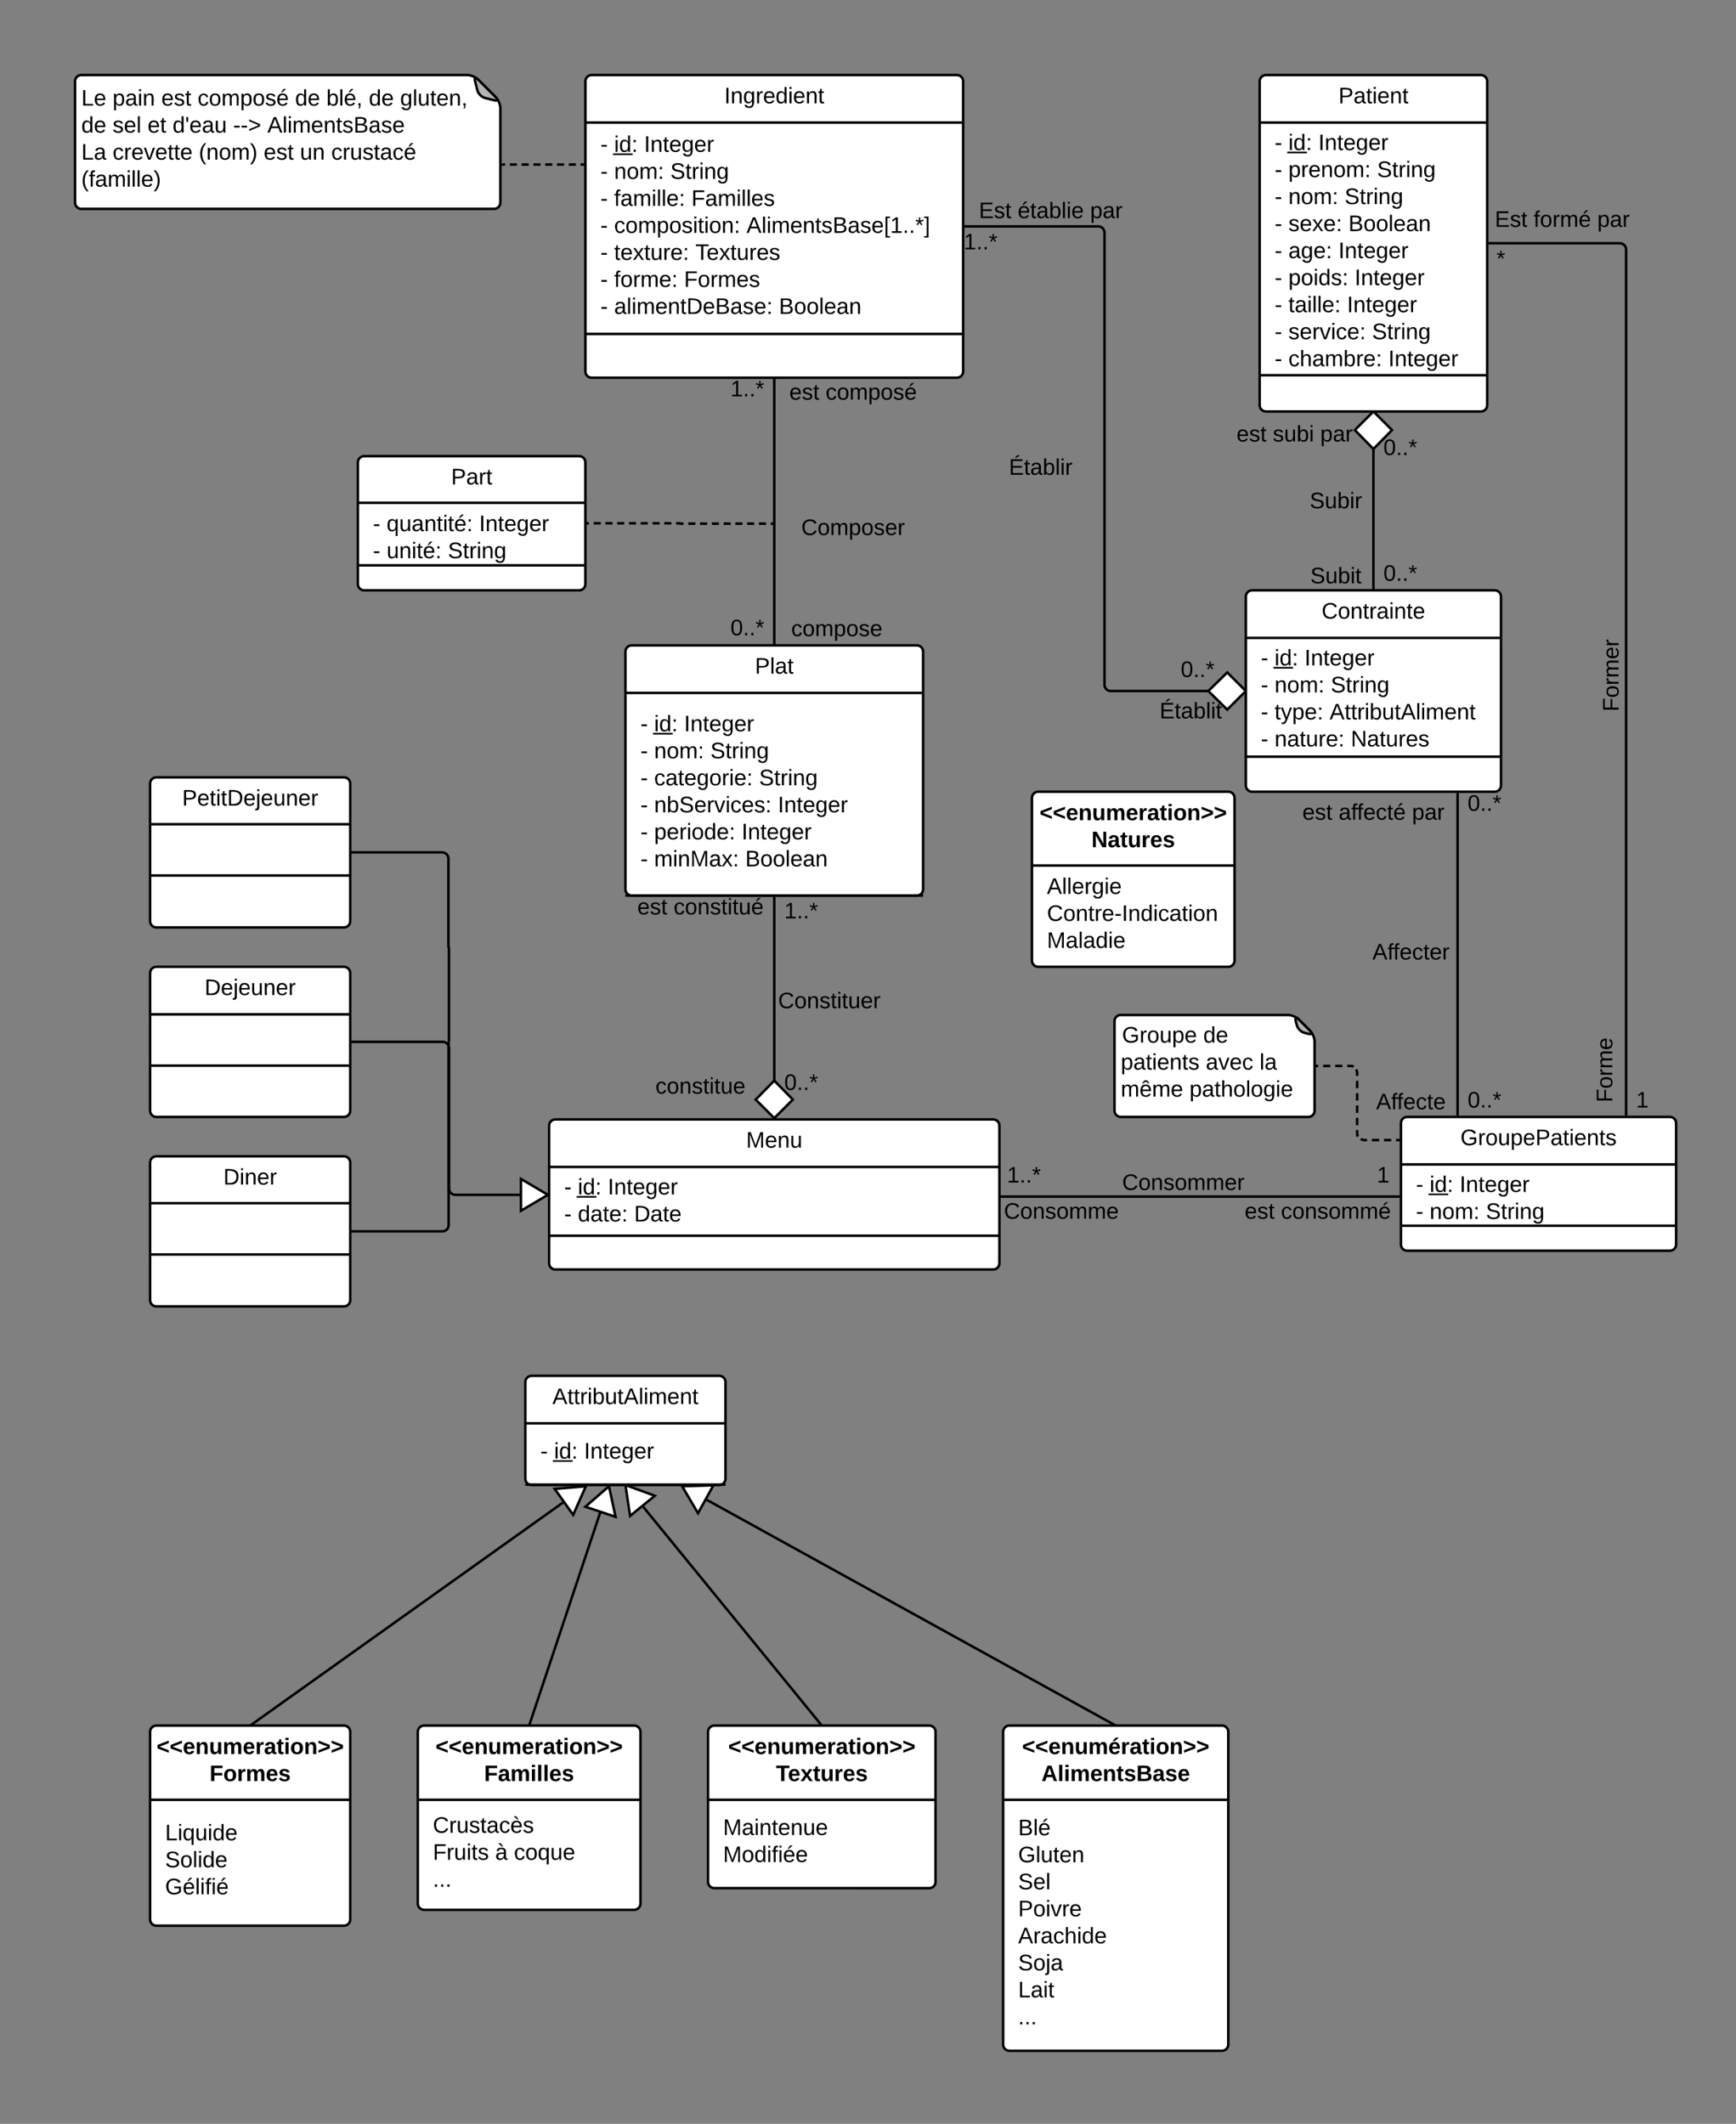 <svg xmlns="http://www.w3.org/2000/svg" xmlns:xlink="http://www.w3.org/1999/xlink" width="1387.87" height="1698.09"><rect width="100%" height="100%" fill="#808080" stroke="none"/><g transform="translate(0 0)"><path d="M1007.06 65c0-2.76 2.24-5 5-5h171.88c2.76 0 5 2.24 5 5v259c0 2.76-2.24 5-5 5h-171.88c-2.76 0-5-2.24-5-5z" stroke="#000" stroke-width="2" fill="#fff"/><path d="M1007.06 98h181.88m-181.88 202h181.88" stroke="#000" stroke-width="2" fill="none"/><use xlink:href="#a" transform="matrix(1,0,0,1,1015.061,60) translate(55.025 22.6)"/><use xlink:href="#b" transform="matrix(1,0,0,1,1019.061,105.6) translate(0 14.4)"/><use xlink:href="#c" transform="matrix(1,0,0,1,1019.061,105.6) translate(10.95 14.4)"/><use xlink:href="#d" transform="matrix(1,0,0,1,1019.061,105.6) translate(34.9 14.4)"/><use xlink:href="#e" transform="matrix(1,0,0,1,1019.061,105.6) translate(0 36)"/><use xlink:href="#f" transform="matrix(1,0,0,1,1019.061,105.6) translate(10.95 36)"/><use xlink:href="#g" transform="matrix(1,0,0,1,1019.061,105.6) translate(81.85 36)"/><use xlink:href="#e" transform="matrix(1,0,0,1,1019.061,105.6) translate(0 57.6)"/><use xlink:href="#h" transform="matrix(1,0,0,1,1019.061,105.6) translate(10.95 57.6)"/><use xlink:href="#g" transform="matrix(1,0,0,1,1019.061,105.6) translate(55.9 57.6)"/><use xlink:href="#e" transform="matrix(1,0,0,1,1019.061,105.6) translate(0 79.2)"/><use xlink:href="#i" transform="matrix(1,0,0,1,1019.061,105.6) translate(10.95 79.2)"/><use xlink:href="#j" transform="matrix(1,0,0,1,1019.061,105.6) translate(58.95 79.2)"/><use xlink:href="#e" transform="matrix(1,0,0,1,1019.061,105.6) translate(0 100.8)"/><use xlink:href="#k" transform="matrix(1,0,0,1,1019.061,105.6) translate(10.95 100.8)"/><use xlink:href="#d" transform="matrix(1,0,0,1,1019.061,105.6) translate(50.95 100.8)"/><use xlink:href="#e" transform="matrix(1,0,0,1,1019.061,105.6) translate(0 122.4)"/><use xlink:href="#l" transform="matrix(1,0,0,1,1019.061,105.6) translate(10.95 122.4)"/><use xlink:href="#d" transform="matrix(1,0,0,1,1019.061,105.6) translate(63.9 122.4)"/><use xlink:href="#e" transform="matrix(1,0,0,1,1019.061,105.6) translate(0 144)"/><use xlink:href="#m" transform="matrix(1,0,0,1,1019.061,105.6) translate(10.95 144)"/><use xlink:href="#d" transform="matrix(1,0,0,1,1019.061,105.6) translate(57.8 144)"/><use xlink:href="#e" transform="matrix(1,0,0,1,1019.061,105.6) translate(0 165.6)"/><use xlink:href="#n" transform="matrix(1,0,0,1,1019.061,105.6) translate(10.95 165.6)"/><use xlink:href="#g" transform="matrix(1,0,0,1,1019.061,105.6) translate(77.85 165.6)"/><use xlink:href="#e" transform="matrix(1,0,0,1,1019.061,105.6) translate(0 187.2)"/><use xlink:href="#o" transform="matrix(1,0,0,1,1019.061,105.6) translate(10.95 187.2)"/><use xlink:href="#p" transform="matrix(1,0,0,1,1019.061,105.6) translate(90.85 187.2)"/><path d="M468 65c0-2.76 2.24-5 5-5h292c2.76 0 5 2.24 5 5v232c0 2.76-2.24 5-5 5H473c-2.76 0-5-2.24-5-5z" stroke="#000" stroke-width="2" fill="#fff"/><path d="M468 98h302M468 267h302" stroke="#000" stroke-width="2" fill="none"/><use xlink:href="#q" transform="matrix(1,0,0,1,476,60) translate(103.05 22.6)"/><use xlink:href="#b" transform="matrix(1,0,0,1,480,105.6) translate(0 15.8)"/><use xlink:href="#c" transform="matrix(1,0,0,1,480,105.6) translate(10.95 15.8)"/><use xlink:href="#d" transform="matrix(1,0,0,1,480,105.6) translate(34.9 15.8)"/><use xlink:href="#e" transform="matrix(1,0,0,1,480,105.6) translate(0 37.4)"/><use xlink:href="#h" transform="matrix(1,0,0,1,480,105.6) translate(10.95 37.4)"/><use xlink:href="#g" transform="matrix(1,0,0,1,480,105.6) translate(55.9 37.4)"/><use xlink:href="#e" transform="matrix(1,0,0,1,480,105.6) translate(0 59)"/><use xlink:href="#r" transform="matrix(1,0,0,1,480,105.6) translate(10.95 59)"/><use xlink:href="#s" transform="matrix(1,0,0,1,480,105.6) translate(72.75 59)"/><use xlink:href="#e" transform="matrix(1,0,0,1,480,105.6) translate(0 80.6)"/><use xlink:href="#t" transform="matrix(1,0,0,1,480,105.6) translate(10.95 80.6)"/><use xlink:href="#u" transform="matrix(1,0,0,1,480,105.6) translate(116.8 80.6)"/><use xlink:href="#e" transform="matrix(1,0,0,1,480,105.6) translate(0 102.2)"/><use xlink:href="#v" transform="matrix(1,0,0,1,480,105.6) translate(10.95 102.2)"/><use xlink:href="#w" transform="matrix(1,0,0,1,480,105.6) translate(75.9 102.2)"/><use xlink:href="#e" transform="matrix(1,0,0,1,480,105.6) translate(0 123.8)"/><use xlink:href="#x" transform="matrix(1,0,0,1,480,105.6) translate(10.95 123.8)"/><use xlink:href="#y" transform="matrix(1,0,0,1,480,105.6) translate(66.85 123.8)"/><use xlink:href="#e" transform="matrix(1,0,0,1,480,105.6) translate(0 145.4)"/><use xlink:href="#z" transform="matrix(1,0,0,1,480,105.6) translate(10.95 145.4)"/><use xlink:href="#A" transform="matrix(1,0,0,1,480,105.6) translate(142.75 145.4)"/><path d="M286.12 369.7c0-2.76 2.24-5 5-5H463c2.76 0 5 2.24 5 5V467c0 2.76-2.24 5-5 5H291.12c-2.76 0-5-2.24-5-5z" stroke="#000" stroke-width="2" fill="#fff"/><path d="M286.12 402H468m-181.88 50H468" stroke="#000" stroke-width="2" fill="none"/><use xlink:href="#B" transform="matrix(1,0,0,1,294.121,364.697) translate(66.525 22.6)"/><use xlink:href="#e" transform="matrix(1,0,0,1,298.121,410.297) translate(0 14.4)"/><use xlink:href="#C" transform="matrix(1,0,0,1,298.121,410.297) translate(10.95 14.4)"/><use xlink:href="#d" transform="matrix(1,0,0,1,298.121,410.297) translate(84.9 14.4)"/><use xlink:href="#e" transform="matrix(1,0,0,1,298.121,410.297) translate(0 36)"/><use xlink:href="#D" transform="matrix(1,0,0,1,298.121,410.297) translate(10.95 36)"/><use xlink:href="#E" transform="matrix(1,0,0,1,298.121,410.297) translate(59.9 36)"/><path d="M500 521c0-2.76 2.24-5 5-5h228c2.76 0 5 2.24 5 5v190c0 2.76-2.24 5-5 5H505c-2.76 0-5-2.24-5-5z" stroke="#000" stroke-width="2" fill="#fff"/><path d="M500 554h238M500 716h238" stroke="#000" stroke-width="2" fill="none"/><use xlink:href="#F" transform="matrix(1,0,0,1,508,516) translate(95.525 22.6)"/><use xlink:href="#b" transform="matrix(1,0,0,1,512,561.6) translate(0 23.1)"/><use xlink:href="#c" transform="matrix(1,0,0,1,512,561.6) translate(10.95 23.1)"/><use xlink:href="#d" transform="matrix(1,0,0,1,512,561.6) translate(34.9 23.1)"/><use xlink:href="#G" transform="matrix(1,0,0,1,512,561.6) translate(0 44.7)"/><use xlink:href="#H" transform="matrix(1,0,0,1,512,561.6) translate(10.95 44.7)"/><use xlink:href="#I" transform="matrix(1,0,0,1,512,561.6) translate(55.9 44.7)"/><use xlink:href="#G" transform="matrix(1,0,0,1,512,561.6) translate(0 66.3)"/><use xlink:href="#J" transform="matrix(1,0,0,1,512,561.6) translate(10.95 66.3)"/><use xlink:href="#I" transform="matrix(1,0,0,1,512,561.6) translate(94.85 66.3)"/><use xlink:href="#G" transform="matrix(1,0,0,1,512,561.6) translate(0 87.9)"/><use xlink:href="#K" transform="matrix(1,0,0,1,512,561.6) translate(10.95 87.9)"/><use xlink:href="#L" transform="matrix(1,0,0,1,512,561.6) translate(109.85 87.9)"/><use xlink:href="#G" transform="matrix(1,0,0,1,512,561.6) translate(0 109.5)"/><use xlink:href="#M" transform="matrix(1,0,0,1,512,561.6) translate(10.95 109.5)"/><use xlink:href="#L" transform="matrix(1,0,0,1,512,561.6) translate(80.85 109.5)"/><use xlink:href="#G" transform="matrix(1,0,0,1,512,561.6) translate(0 131.1)"/><use xlink:href="#N" transform="matrix(1,0,0,1,512,561.6) translate(10.95 131.1)"/><use xlink:href="#O" transform="matrix(1,0,0,1,512,561.6) translate(83.8 131.1)"/><path d="M619 302v214" stroke="#000" stroke-width="2" fill="none"/><use xlink:href="#P" transform="matrix(1,0,0,1,584,302.524) translate(0 14.4)"/><use xlink:href="#Q" transform="matrix(1,0,0,1,584,493.533) translate(0 14.4)"/><path d="M996 477c0-2.76 2.24-5 5-5h194c2.76 0 5 2.24 5 5v151c0 2.76-2.24 5-5 5h-194c-2.76 0-5-2.24-5-5z" stroke="#000" stroke-width="2" fill="#fff"/><path d="M996 510h204m-204 95h204" stroke="#000" stroke-width="2" fill="none"/><use xlink:href="#R" transform="matrix(1,0,0,1,1004,472) translate(52.575 22.6)"/><use xlink:href="#b" transform="matrix(1,0,0,1,1008,517.6) translate(0 14.4)"/><use xlink:href="#c" transform="matrix(1,0,0,1,1008,517.6) translate(10.95 14.4)"/><use xlink:href="#d" transform="matrix(1,0,0,1,1008,517.6) translate(34.9 14.4)"/><use xlink:href="#e" transform="matrix(1,0,0,1,1008,517.6) translate(0 36)"/><use xlink:href="#h" transform="matrix(1,0,0,1,1008,517.6) translate(10.95 36)"/><use xlink:href="#g" transform="matrix(1,0,0,1,1008,517.6) translate(55.9 36)"/><use xlink:href="#e" transform="matrix(1,0,0,1,1008,517.6) translate(0 57.6)"/><use xlink:href="#S" transform="matrix(1,0,0,1,1008,517.6) translate(10.95 57.6)"/><use xlink:href="#T" transform="matrix(1,0,0,1,1008,517.6) translate(54.95 57.6)"/><use xlink:href="#e" transform="matrix(1,0,0,1,1008,517.6) translate(0 79.2)"/><use xlink:href="#U" transform="matrix(1,0,0,1,1008,517.6) translate(10.95 79.2)"/><use xlink:href="#V" transform="matrix(1,0,0,1,1008,517.6) translate(71.9 79.2)"/><path d="M1098 329v141.76" stroke="#000" stroke-width="2" fill="none"/><path d="M1112.85 343.85L1098 359l-14.85-15.15L1098 329z" fill="#fff"/><path d="M1114.26 343.84l-16.26 16.6-16.26-16.6L1096.6 329h2.8zm-29.7.02l13.44 13.7 13.44-13.7L1098 330.4zM1099 472h-2v-1.24h2z"/><use xlink:href="#W" transform="matrix(1,0,0,1,1106,349.414) translate(0 14.4)"/><use xlink:href="#W" transform="matrix(1,0,0,1,1106,449.962) translate(0 14.4)"/><path d="M1098 329" stroke="#000" stroke-width="2" fill="none"/><path d="M1120 898c0-2.76 2.24-5 5-5h210c2.76 0 5 2.24 5 5v97c0 2.76-2.24 5-5 5h-210c-2.76 0-5-2.24-5-5z" stroke="#000" stroke-width="2" fill="#fff"/><path d="M1120 931h220m-220 49h220" stroke="#000" stroke-width="2" fill="none"/><use xlink:href="#X" transform="matrix(1,0,0,1,1128,893) translate(39.55 22.6)"/><use xlink:href="#b" transform="matrix(1,0,0,1,1132,938.6) translate(0 14.4)"/><use xlink:href="#c" transform="matrix(1,0,0,1,1132,938.6) translate(10.95 14.4)"/><use xlink:href="#d" transform="matrix(1,0,0,1,1132,938.6) translate(34.9 14.4)"/><use xlink:href="#e" transform="matrix(1,0,0,1,1132,938.6) translate(0 36)"/><use xlink:href="#h" transform="matrix(1,0,0,1,1132,938.6) translate(10.95 36)"/><use xlink:href="#E" transform="matrix(1,0,0,1,1132,938.6) translate(55.9 36)"/><path d="M439 900c0-2.76 2.24-5 5-5h350c2.76 0 5 2.24 5 5v110c0 2.76-2.24 5-5 5H444c-2.76 0-5-2.24-5-5z" stroke="#000" stroke-width="2" fill="#fff"/><path d="M439 933h360m-360 55h360" stroke="#000" stroke-width="2" fill="none"/><use xlink:href="#Y" transform="matrix(1,0,0,1,447,895) translate(149.525 22.6)"/><use xlink:href="#b" transform="matrix(1,0,0,1,451,940.6) translate(0 14.4)"/><use xlink:href="#c" transform="matrix(1,0,0,1,451,940.6) translate(10.95 14.4)"/><use xlink:href="#d" transform="matrix(1,0,0,1,451,940.6) translate(34.9 14.4)"/><use xlink:href="#e" transform="matrix(1,0,0,1,451,940.6) translate(0 36)"/><use xlink:href="#Z" transform="matrix(1,0,0,1,451,940.6) translate(10.95 36)"/><use xlink:href="#aa" transform="matrix(1,0,0,1,451,940.6) translate(55.95 36)"/><path d="M891 816.5c0-2.76 2.24-5 5-5h133.7c2.76 0 6.58 1.58 8.54 3.54l9.22 9.22c1.96 1.96 3.54 5.78 3.54 8.54V888c0 2.76-2.24 5-5 5H896c-2.76 0-5-2.24-5-5z" stroke="#000" stroke-width="2" fill="#fff"/><path d="M1035.9 816.35c-.66-2.68.38-3.27 2.34-1.3l9.22 9.2c1.96 1.97 1.37 3-1.3 2.34l-3.35-.85c-2.67-.67-5.38-3.38-6.05-6.06z" stroke="#000" stroke-width="2" fill="#b3b3b3"/><use xlink:href="#ab" transform="matrix(1,0,0,1,891,811.5) translate(6.01 22.087)"/><use xlink:href="#ac" transform="matrix(1,0,0,1,891,811.5) translate(70.96 22.087)"/><use xlink:href="#ad" transform="matrix(1,0,0,1,891,811.5) translate(5.01 43.688)"/><use xlink:href="#ae" transform="matrix(1,0,0,1,891,811.5) translate(72.96 43.688)"/><use xlink:href="#af" transform="matrix(1,0,0,1,891,811.5) translate(115.96 43.688)"/><use xlink:href="#ag" transform="matrix(1,0,0,1,891,811.5) translate(5.01 65.288)"/><use xlink:href="#ah" transform="matrix(1,0,0,1,891,811.5) translate(59.91 65.288)"/><path d="M1119 911.5h-29c-2.76 0-5-2.24-5-5v-49.25c0-2.76-2.24-5-5-5h-29" fill="none"/><path d="M1119 911.5h-2.9m-3.87 0h-5.8m-3.86 0h-5.8m-3.87 0h-2.9l-2.2-.73m-2.12-2.1l-.43-.6-.25-1.58v-2.96m0-3.94v-5.9m0-3.95v-5.9m0-3.95V874m0-3.95v-5.9m0-3.95v-2.95l-.72-2.2m-2.12-2.12l-.58-.43-1.58-.25h-2.9m-3.87 0h-5.8m-3.86 0h-5.8m-3.87 0h-2.9" stroke="#000" stroke-width="2" fill="none"/><path d="M1120 912.5h-1v-2h1z"/><path d="M619 718.37V894" stroke="#000" stroke-width="2" fill="none"/><path d="M620 718.37h-2V716h2z"/><path d="M633.85 879.15L619 894l-14.85-14.85L619 864z" fill="#fff"/><path d="M635.26 879.16L619.4 895h-.8l-15.86-15.84 16.26-16.6zm-29.7-.02L619 892.6l13.44-13.46-13.44-13.7z"/><use xlink:href="#P" transform="matrix(1,0,0,1,627,719.867) translate(0 14.4)"/><use xlink:href="#Q" transform="matrix(1,0,0,1,627,857.057) translate(0 14.4)"/><path d="M800 956.7h319" stroke="#000" stroke-width="2" fill="none"/><path d="M800 957.7h-1v-2h1zM1120 957.7h-1v-2h1z"/><use xlink:href="#ai" transform="matrix(1,0,0,1,805.091,931.09) translate(0 14.4)"/><use xlink:href="#aj" transform="matrix(1,0,0,1,1100.794,931.09) translate(0 14.4)"/><path d="M120 626.5c0-2.76 2.24-5 5-5h150c2.76 0 5 2.24 5 5v110c0 2.76-2.24 5-5 5H125c-2.76 0-5-2.24-5-5z" stroke="#000" stroke-width="2" fill="#fff"/><path d="M120 659h160m-160 41h160" stroke="#000" stroke-width="2" fill="none"/><use xlink:href="#ak" transform="matrix(1,0,0,1,128,621.5) translate(17.6 22.6)"/><path d="M120 778c0-2.76 2.24-5 5-5h150c2.76 0 5 2.24 5 5v110c0 2.76-2.24 5-5 5H125c-2.76 0-5-2.24-5-5z" stroke="#000" stroke-width="2" fill="#fff"/><path d="M120 811h160m-160 41h160" stroke="#000" stroke-width="2" fill="none"/><use xlink:href="#al" transform="matrix(1,0,0,1,128,773) translate(35.575 22.6)"/><path d="M120 929.5c0-2.76 2.24-5 5-5h150c2.76 0 5 2.24 5 5v110c0 2.76-2.24 5-5 5H125c-2.76 0-5-2.24-5-5z" stroke="#000" stroke-width="2" fill="#fff"/><path d="M120 962h160m-160 41h160" stroke="#000" stroke-width="2" fill="none"/><use xlink:href="#am" transform="matrix(1,0,0,1,128,924.5) translate(50.575 22.6)"/><path d="M280 681.5h73.5c2.76 0 5 2.24 5 5v70.54c0 .1.1.2.2.2.13 0 .23.1.23.22V833M280 833h74c2.76 0 5 2.24 5 5v112.3c0 2.76 2.24 5 5 5h74" stroke="#000" stroke-width="2" fill="none"/><path d="M438 955.3l-21.52 12.73v-25.45z" fill="#fff"/><path d="M439 954.73v1.14l-23.52 13.9v-28.95zm-21.52 11.55l18.56-10.98-18.56-10.97z"/><path d="M280 984.5h73.67c2.77 0 5-2.24 5-5V833" stroke="#000" stroke-width="2" fill="none"/><path d="M623 418.37c0-2.76 2.24-5 5-5h108c2.76 0 5 2.24 5 5v10c0 2.76-2.24 5-5 5H628c-2.76 0-5-2.24-5-5z" fill="none"/><use xlink:href="#an" transform="matrix(1,0,0,1,623,413.367) translate(17.575 14.4)"/><path d="M621.5 307.42c0-2.76 2.24-5 5-5h111c2.76 0 5 2.24 5 5V324c0 2.76-2.24 5-5 5h-111c-2.76 0-5-2.24-5-5z" fill="none"/><use xlink:href="#ao" transform="matrix(1,0,0,1,621.5,302.423) translate(9.525 17.1)"/><use xlink:href="#ap" transform="matrix(1,0,0,1,621.5,302.423) translate(38.525 17.1)"/><path d="M620 499c0-2.76 2.24-5 5-5h88c2.76 0 5 2.24 5 5v12c0 2.76-2.24 5-5 5h-88c-2.76 0-5-2.24-5-5z" fill="none"/><use xlink:href="#aq" transform="matrix(1,0,0,1,620,494) translate(12.525 14.6)"/><path d="M623 796c0-2.76 2.24-5 5-5h70c2.76 0 5 2.24 5 5v12.04c0 2.76-2.24 5-5 5h-70c-2.76 0-5-2.24-5-5z" fill="none"/><use xlink:href="#ar" transform="matrix(1,0,0,1,623,791) translate(-0.925 15.1)"/><path d="M500 721c0-2.76 2.24-5 5-5h110c2.76 0 5 2.24 5 5v13c0 2.76-2.24 5-5 5H505c-2.76 0-5-2.24-5-5z" fill="none"/><use xlink:href="#ao" transform="matrix(1,0,0,1,500,716) translate(9.525 15.1)"/><use xlink:href="#as" transform="matrix(1,0,0,1,500,716) translate(38.525 15.1)"/><path d="M520 865c0-2.76 2.24-5 5-5h70c2.76 0 5 2.24 5 5v10c0 2.76-2.24 5-5 5h-70c-2.76 0-5-2.24-5-5z" fill="none"/><g><use xlink:href="#at" transform="matrix(1,0,0,1,520,860) translate(4.025 14.4)"/></g><path d="M1038 397c0-2.76 2.24-5 5-5h50c2.76 0 5 2.24 5 5v10c0 2.76-2.24 5-5 5h-50c-2.76 0-5-2.24-5-5z" fill="none"/><g><use xlink:href="#au" transform="matrix(1,0,0,1,1038,392) translate(9.05 14.4)"/></g><path d="M1038 457c0-2.76 2.24-5 5-5h50c2.76 0 5 2.24 5 5v10c0 2.76-2.24 5-5 5h-50c-2.76 0-5-2.24-5-5z" fill="none"/><g><use xlink:href="#av" transform="matrix(1,0,0,1,1038,452) translate(9.525 14.4)"/></g><path d="M987 343.4c0-2.76 2.24-5 5-5h86c2.76 0 5 2.24 5 5V355c0 2.76-2.24 5-5 5h-86c-2.76 0-5-2.24-5-5z" fill="none"/><g><use xlink:href="#ao" transform="matrix(1,0,0,1,987,338.4) translate(1.55 14.6)"/><use xlink:href="#aw" transform="matrix(1,0,0,1,987,338.4) translate(30.55 14.6)"/><use xlink:href="#ax" transform="matrix(1,0,0,1,987,338.4) translate(68.5 14.6)"/></g><path d="M896 942c0-2.76 2.24-5 5-5h90c2.76 0 5 2.24 5 5v10c0 2.76-2.24 5-5 5h-90c-2.76 0-5-2.24-5-5z" fill="none"/><g><use xlink:href="#ay" transform="matrix(1,0,0,1,896,937) translate(1.1 14.4)"/></g><path d="M802 965c0-2.76 2.24-5 5-5h82.7c2.76 0 5 2.24 5 5v10c0 2.76-2.24 5-5 5H807c-2.76 0-5-2.24-5-5z" fill="none"/><g><use xlink:href="#az" transform="matrix(1,0,0,1,802,960) translate(0.575 14.4)"/></g><path d="M987 965c0-2.76 2.24-5 5-5h122.7c2.76 0 5 2.24 5 5v10c0 2.76-2.24 5-5 5H992c-2.76 0-5-2.24-5-5z" fill="none"/><g><use xlink:href="#ao" transform="matrix(1,0,0,1,987,960) translate(8.05 14.4)"/><use xlink:href="#aA" transform="matrix(1,0,0,1,987,960) translate(37.05 14.4)"/></g><path d="M801.97 1384.65c0-2.76 2.24-5 5-5h170c2.76 0 5 2.24 5 5v250c0 2.76-2.24 5-5 5h-170c-2.76 0-5-2.24-5-5z" stroke="#000" stroke-width="2" fill="#fff"/><path d="M801.97 1439h180" stroke="#000" stroke-width="2" fill="none"/><g><use xlink:href="#aB" transform="matrix(1,0,0,1,809.97,1379.652) translate(7.125 22.8)"/><use xlink:href="#aC" transform="matrix(1,0,0,1,809.97,1379.652) translate(22.6 44.4)"/></g><g><use xlink:href="#aD" transform="matrix(1,0,0,1,813.97,1446.852) translate(0 20.5)"/><use xlink:href="#aE" transform="matrix(1,0,0,1,813.97,1446.852) translate(0 42.1)"/><use xlink:href="#aF" transform="matrix(1,0,0,1,813.97,1446.852) translate(0 63.7)"/><use xlink:href="#aG" transform="matrix(1,0,0,1,813.97,1446.852) translate(0 85.3)"/><use xlink:href="#aH" transform="matrix(1,0,0,1,813.97,1446.852) translate(0 106.9)"/><use xlink:href="#aI" transform="matrix(1,0,0,1,813.97,1446.852) translate(0 128.5)"/><use xlink:href="#aJ" transform="matrix(1,0,0,1,813.97,1446.852) translate(0 150.1)"/><use xlink:href="#aK" transform="matrix(1,0,0,1,813.97,1446.852) translate(0 171.7)"/></g><path d="M60 65c0-2.76 2.24-5 5-5h308.6c2.76 0 6.58 1.58 8.54 3.54l14.32 14.32c1.96 1.96 3.54 5.78 3.54 8.54V162c0 2.76-2.24 5-5 5H65c-2.76 0-5-2.24-5-5z" stroke="#000" stroke-width="2" fill="#fff"/><path d="M379.8 64.85c-.66-2.68.38-3.27 2.34-1.3l14.32 14.3c1.96 1.97 1.37 3-1.3 2.34l-7.43-1.87c-2.68-.67-5.4-3.38-6.06-6.06z" stroke="#000" stroke-width="2" fill="#b3b3b3"/><g><use xlink:href="#aL" transform="matrix(1,0,0,1,60,60) translate(5.01 24.431)"/><use xlink:href="#aM" transform="matrix(1,0,0,1,60,60) translate(30.01 24.431)"/><use xlink:href="#aN" transform="matrix(1,0,0,1,60,60) translate(68.96 24.431)"/><use xlink:href="#aO" transform="matrix(1,0,0,1,60,60) translate(97.96 24.431)"/><use xlink:href="#aP" transform="matrix(1,0,0,1,60,60) translate(175.91 24.431)"/><use xlink:href="#aQ" transform="matrix(1,0,0,1,60,60) translate(200.91 24.431)"/><use xlink:href="#aP" transform="matrix(1,0,0,1,60,60) translate(234.86 24.431)"/><use xlink:href="#aR" transform="matrix(1,0,0,1,60,60) translate(259.86 24.431)"/><use xlink:href="#aP" transform="matrix(1,0,0,1,60,60) translate(5.01 46.031)"/><use xlink:href="#aS" transform="matrix(1,0,0,1,60,60) translate(30.01 46.031)"/><use xlink:href="#aT" transform="matrix(1,0,0,1,60,60) translate(57.96 46.031)"/><use xlink:href="#aU" transform="matrix(1,0,0,1,60,60) translate(77.96 46.031)"/><use xlink:href="#aV" transform="matrix(1,0,0,1,60,60) translate(126.36 46.031)"/><use xlink:href="#aW" transform="matrix(1,0,0,1,60,60) translate(153.76 46.031)"/><use xlink:href="#aX" transform="matrix(1,0,0,1,60,60) translate(5.01 67.631)"/><use xlink:href="#aY" transform="matrix(1,0,0,1,60,60) translate(30.01 67.631)"/><use xlink:href="#aZ" transform="matrix(1,0,0,1,60,60) translate(98.96 67.631)"/><use xlink:href="#aN" transform="matrix(1,0,0,1,60,60) translate(150.81 67.631)"/><use xlink:href="#ba" transform="matrix(1,0,0,1,60,60) translate(179.81 67.631)"/><use xlink:href="#bb" transform="matrix(1,0,0,1,60,60) translate(204.81 67.631)"/><use xlink:href="#bc" transform="matrix(1,0,0,1,60,60) translate(5.01 89.231)"/></g><path d="M401 131.56h66" fill="none"/><path d="M401 131.56h2.83m3.77 0h5.66m3.77 0h5.66m3.76 0h5.65m3.8 0h5.64m3.77 0h5.67m3.77 0h5.66m3.77 0H467" stroke="#000" stroke-width="2" fill="none"/><path d="M401 132.56h-1v-2h1zM468 132.56h-1v-2h1z"/><path d="M120 1384.65c0-2.76 2.24-5 5-5h150c2.76 0 5 2.24 5 5v150c0 2.76-2.24 5-5 5H125c-2.76 0-5-2.24-5-5z" stroke="#000" stroke-width="2" fill="#fff"/><path d="M120 1439h160" stroke="#000" stroke-width="2" fill="none"/><g><use xlink:href="#bd" transform="matrix(1,0,0,1,128,1379.652) translate(-2.875 22.8)"/><use xlink:href="#be" transform="matrix(1,0,0,1,128,1379.652) translate(39.55 44.4)"/></g><g><use xlink:href="#bf" transform="matrix(1,0,0,1,132,1446.852) translate(0 24.5)"/><use xlink:href="#bg" transform="matrix(1,0,0,1,132,1446.852) translate(0 46.1)"/><use xlink:href="#bh" transform="matrix(1,0,0,1,132,1446.852) translate(0 67.7)"/></g><path d="M334.03 1384.65c0-2.76 2.24-5 5-5h168c2.76 0 5 2.24 5 5v137.3c0 2.77-2.24 5-5 5h-168c-2.76 0-5-2.23-5-5z" stroke="#000" stroke-width="2" fill="#fff"/><path d="M334.03 1439h178" stroke="#000" stroke-width="2" fill="none"/><g><use xlink:href="#bd" transform="matrix(1,0,0,1,342.03,1379.652) translate(6.125 22.8)"/><use xlink:href="#bi" transform="matrix(1,0,0,1,342.03,1379.652) translate(45.025 44.4)"/></g><g><use xlink:href="#bj" transform="matrix(1,0,0,1,346.03,1446.852) translate(0 18.5)"/><use xlink:href="#bk" transform="matrix(1,0,0,1,346.03,1446.852) translate(0 40.1)"/><use xlink:href="#bl" transform="matrix(1,0,0,1,346.03,1446.852) translate(49.85 40.1)"/><use xlink:href="#bm" transform="matrix(1,0,0,1,346.03,1446.852) translate(64.85 40.1)"/><use xlink:href="#aK" transform="matrix(1,0,0,1,346.03,1446.852) translate(0 61.7)"/></g><path d="M566.06 1384.65c0-2.76 2.24-5 5-5h171.88c2.76 0 5 2.24 5 5v120c0 2.76-2.24 5-5 5H571.06c-2.76 0-5-2.24-5-5z" stroke="#000" stroke-width="2" fill="#fff"/><path d="M566.06 1439h181.88" stroke="#000" stroke-width="2" fill="none"/><g><use xlink:href="#bd" transform="matrix(1,0,0,1,574.061,1379.652) translate(8.125 22.8)"/><use xlink:href="#bn" transform="matrix(1,0,0,1,574.061,1379.652) translate(46.25 44.4)"/></g><g><use xlink:href="#bo" transform="matrix(1,0,0,1,578.061,1446.852) translate(0 20.3)"/><use xlink:href="#bp" transform="matrix(1,0,0,1,578.061,1446.852) translate(0 41.9)"/></g><path d="M825 638c0-2.76 2.24-5 5-5h152c2.76 0 5 2.24 5 5v130c0 2.76-2.24 5-5 5H830c-2.76 0-5-2.24-5-5z" stroke="#000" stroke-width="2" fill="#fff"/><path d="M825 692h162" stroke="#000" stroke-width="2" fill="none"/><g><use xlink:href="#bd" transform="matrix(1,0,0,1,833,633) translate(-1.875 22.8)"/><use xlink:href="#bq" transform="matrix(1,0,0,1,833,633) translate(39.575 44.4)"/></g><g><use xlink:href="#br" transform="matrix(1,0,0,1,837,700.2) translate(0 14.5)"/><use xlink:href="#bs" transform="matrix(1,0,0,1,837,700.2) translate(0 36.1)"/><use xlink:href="#bt" transform="matrix(1,0,0,1,837,700.2) translate(0 57.7)"/></g><path d="M420 1105c0-2.76 2.24-5 5-5h150c2.76 0 5 2.24 5 5v77.3c0 2.76-2.24 5-5 5H425c-2.76 0-5-2.24-5-5z" stroke="#000" stroke-width="2" fill="#fff"/><path d="M420 1138h160m-160 49h160" stroke="#000" stroke-width="2" fill="none"/><g><use xlink:href="#bu" transform="matrix(1,0,0,1,428,1100) translate(13.625 22.6)"/></g><g><use xlink:href="#b" transform="matrix(1,0,0,1,432,1145.6) translate(0 20.6)"/><use xlink:href="#c" transform="matrix(1,0,0,1,432,1145.6) translate(10.95 20.6)"/><use xlink:href="#p" transform="matrix(1,0,0,1,432,1145.6) translate(34.9 20.6)"/></g><path d="M200 1379.65l268.37-191.35" stroke="#000" stroke-width="2" fill="none"/><path d="M200 1379.65h-1.72l1.14-.8z"/><path d="M458.24 1211.16l-14.78-20.73 24.9-2.13z" fill="#fff"/><path d="M458.44 1213.17l-16.8-23.58 26.7-2.3h1.57zm-13.14-21.9l12.74 17.88 8.73-19.7z"/><path d="M423.03 1379.65l63.82-191.35" stroke="#000" stroke-width="2" fill="none"/><path d="M423.03 1379.65h-1.05l.1-.3z"/><path d="M492.1 1212.74l-24.13-8.05 18.88-16.4z" fill="#fff"/><path d="M493.46 1214.25l-27.47-9.17 20.47-17.78h1.2zm-23.5-9.95l20.8 6.94-4.53-21.07z"/><path d="M657 1379.65L500 1187.3" stroke="#000" stroke-width="2" fill="none"/><path d="M658.3 1379.65H657l.77-.63z"/><path d="M523.47 1195.93l-19.72 16.1-3.75-24.73z" fill="#fff"/><path d="M525.46 1195.6l-22.44 18.3-4.03-26.6h3.9zm-21 14.54l17.02-13.88-20.24-7.43z"/><path d="M891.97 1379.65L545.35 1188.3" stroke="#000" stroke-width="2" fill="none"/><path d="M894.04 1379.65h-2.07l.48-.87z"/><path d="M558.04 1209.84l-12.7-21.54 25-.74z" fill="#fff"/><path d="M558.07 1211.86l-14.44-24.5 1.7-.06h26.3zm-11-22.6l10.94 18.57 10.62-19.22z"/><path d="M770 181h108c2.76 0 5 2.24 5 5v361.5c0 2.76 2.24 5 5 5h108" stroke="#000" stroke-width="2" fill="none"/><path d="M996 552.5l-14.85 14.85L966 552.5l15.15-14.85z" fill="#fff"/><path d="M996 551.1v2.8l-14.84 14.86-16.6-16.26 16.6-16.26zm-28.57 1.4l13.7 13.44 13.46-13.44-13.46-13.44z"/><g><use xlink:href="#ai" transform="matrix(1,0,0,1,770.5,185) translate(0 14.4)"/></g><g><use xlink:href="#W" transform="matrix(1,0,0,1,943.957,526.9) translate(0 14.4)"/></g><path d="M802 365c0-2.76 2.24-5 5-5h50c2.76 0 5 2.24 5 5v21.6c0 2.76-2.24 5-5 5h-50c-2.76 0-5-2.24-5-5z" fill="none"/><g><use xlink:href="#bv" transform="matrix(1,0,0,1,802,360) translate(4.575 19.6)"/></g><path d="M922 565c0-2.76 2.24-5 5-5h50c2.76 0 5 2.24 5 5v10c0 2.76-2.24 5-5 5h-50c-2.76 0-5-2.24-5-5z" fill="none"/><g><use xlink:href="#bw" transform="matrix(1,0,0,1,922,560) translate(5.05 14.4)"/></g><path d="M770 165c0-2.76 2.24-5 5-5h130c2.76 0 5 2.24 5 5v10c0 2.76-2.24 5-5 5H775c-2.76 0-5-2.24-5-5z" fill="none"/><g><use xlink:href="#bx" transform="matrix(1,0,0,1,770,160) translate(12.575 14.4)"/><use xlink:href="#by" transform="matrix(1,0,0,1,770,160) translate(43.575 14.4)"/><use xlink:href="#ax" transform="matrix(1,0,0,1,770,160) translate(101.475 14.4)"/></g><path d="M1300 891.93V199.5c0-2.76-2.24-5-5-5h-106.06" stroke="#000" stroke-width="2" fill="none"/><path d="M1301 893h-2v-1.07h2z"/><g><use xlink:href="#aj" transform="matrix(1,0,0,1,1308,871.13) translate(0 14.4)"/></g><g><use xlink:href="#bz" transform="matrix(1,0,0,1,1196.384,198.5) translate(0 14.4)"/></g><path d="M468 418.35h75.34c.1 0 .16.07.16.16 0 .1.07.17.16.17H619" fill="none"/><path d="M468 418.35h2.83m3.76 0h5.64m3.77 0h5.66m3.77 0h5.65m3.77 0h5.65m3.76 0h5.65m3.78 0h5.65m3.77 0h5.65m3.77 0h2.82l.1.04.06.1.05.12.1.05h2.83m3.77 0h5.65m3.77 0h5.65m3.77 0h5.64m3.76 0h5.65m3.77 0h5.65m3.77 0H603m3.76 0h5.65m3.77 0H619M1165.3 634.24v257.7" stroke="#000" stroke-width="2" fill="none"/><path d="M1166.3 634.24h-2V633h2zM1166.3 893h-2v-1.07h2z"/><g><use xlink:href="#W" transform="matrix(1,0,0,1,1173.307,633.875) translate(0 14.4)"/></g><g><use xlink:href="#W" transform="matrix(1,0,0,1,1173.307,871.13) translate(0 14.4)"/></g><g><path d="M1273.4 580c-2.76 0-5-2.24-5-5v-70c0-2.76 2.24-5 5-5h33.2c2.76 0 5 2.24 5 5v70c0 2.76-2.24 5-5 5z" fill="none"/></g><g><use xlink:href="#bA" transform="matrix(6.123233995736766e-17,-1,1,6.123233995736766e-17,1268.4,580) translate(11.1 25.6)"/></g><g><path d="M1279.58 895c-2.76 0-5-2.24-5-5v-68.06c0-2.76 2.24-5 5-5h10c2.76 0 5 2.24 5 5V890c0 2.76-2.24 5-5 5z" fill="none"/></g><g><use xlink:href="#bB" transform="matrix(6.123233995736766e-17,-1,1,6.123233995736766e-17,1274.577,895) translate(13.575 14.4)"/></g><path d="M1189 172c0-2.76 2.24-5 5-5h110c2.76 0 5 2.24 5 5v10c0 2.76-2.24 5-5 5h-110c-2.76 0-5-2.24-5-5z" fill="none"/><g><use xlink:href="#bx" transform="matrix(1,0,0,1,1189,167) translate(6.075 14.4)"/><use xlink:href="#bC" transform="matrix(1,0,0,1,1189,167) translate(37.075 14.4)"/><use xlink:href="#ax" transform="matrix(1,0,0,1,1189,167) translate(87.975 14.4)"/></g><path d="M1098 757.75c0-2.76 2.24-5 5-5h50c2.76 0 5 2.24 5 5v10c0 2.76-2.24 5-5 5h-50c-2.76 0-5-2.24-5-5z" fill="none"/><g><use xlink:href="#bD" transform="matrix(1,0,0,1,1098,752.75) translate(-0.8 14.4)"/></g><path d="M1098 877.5c0-2.76 2.24-5 5-5h50c2.76 0 5 2.24 5 5v10c0 2.76-2.24 5-5 5h-50c-2.76 0-5-2.24-5-5z" fill="none"/><g><use xlink:href="#bE" transform="matrix(1,0,0,1,1098,872.5) translate(2.175 14.4)"/></g><path d="M1038 646c0-2.76 2.24-5 5-5h110c2.76 0 5 2.24 5 5v10c0 2.76-2.24 5-5 5h-110c-2.76 0-5-2.24-5-5z" fill="none"/><g><use xlink:href="#ao" transform="matrix(1,0,0,1,1038,641) translate(3.2 14.4)"/><use xlink:href="#bF" transform="matrix(1,0,0,1,1038,641) translate(32.2 14.4)"/><use xlink:href="#ax" transform="matrix(1,0,0,1,1038,641) translate(90.85 14.4)"/></g><defs><path d="M30-248c87 1 191-15 191 75 0 78-77 80-158 76V0H30v-248zm33 125c57 0 124 11 124-50 0-59-68-47-124-48v98" id="bG"/><path d="M141-36C126-15 110 5 73 4 37 3 15-17 15-53c-1-64 63-63 125-63 3-35-9-54-41-54-24 1-41 7-42 31l-33-3c5-37 33-52 76-52 45 0 72 20 72 64v82c-1 20 7 32 28 27v20c-31 9-61-2-59-35zM48-53c0 20 12 33 32 33 41-3 63-29 60-74-43 2-92-5-92 41" id="bH"/><path d="M59-47c-2 24 18 29 38 22v24C64 9 27 4 27-40v-127H5v-23h24l9-43h21v43h35v23H59v120" id="bI"/><path d="M24-231v-30h32v30H24zM24 0v-190h32V0H24" id="bJ"/><path d="M100-194c63 0 86 42 84 106H49c0 40 14 67 53 68 26 1 43-12 49-29l28 8c-11 28-37 45-77 45C44 4 14-33 15-96c1-61 26-98 85-98zm52 81c6-60-76-77-97-28-3 7-6 17-6 28h103" id="bK"/><path d="M117-194c89-4 53 116 60 194h-32v-121c0-31-8-49-39-48C34-167 62-67 57 0H25l-1-190h30c1 10-1 24 2 32 11-22 29-35 61-36" id="bL"/><g id="a"><use transform="matrix(0.05,0,0,0.05,0,0)" xlink:href="#bG"/><use transform="matrix(0.05,0,0,0.05,12,0)" xlink:href="#bH"/><use transform="matrix(0.05,0,0,0.05,22,0)" xlink:href="#bI"/><use transform="matrix(0.05,0,0,0.05,27,0)" xlink:href="#bJ"/><use transform="matrix(0.05,0,0,0.05,30.95,0)" xlink:href="#bK"/><use transform="matrix(0.05,0,0,0.05,40.95,0)" xlink:href="#bL"/><use transform="matrix(0.05,0,0,0.05,50.95,0)" xlink:href="#bI"/></g><path d="M16-82v-28h88v28H16" id="bM"/><use transform="matrix(0.05,0,0,0.05,0,0)" xlink:href="#bM" id="b"/><path d="M85-194c31 0 48 13 60 33l-1-100h32l1 261h-30c-2-10 0-23-3-31C134-8 116 4 85 4 32 4 16-35 15-94c0-66 23-100 70-100zm9 24c-40 0-46 34-46 75 0 40 6 74 45 74 42 0 51-32 51-76 0-42-9-74-50-73" id="bN"/><path d="M33-154v-36h34v36H33zM33 0v-36h34V0H33" id="bO"/><g id="c"><use transform="matrix(0.05,0,0,0.05,0,0)" xlink:href="#bJ"/><use transform="matrix(0.05,0,0,0.05,3.95,0)" xlink:href="#bN"/><path d="M-.9 1.25h15.75v1.32H-.9z"/><use transform="matrix(0.05,0,0,0.05,13.95,0)" xlink:href="#bO"/></g><path d="M33 0v-248h34V0H33" id="bP"/><path d="M177-190C167-65 218 103 67 71c-23-6-38-20-44-43l32-5c15 47 100 32 89-28v-30C133-14 115 1 83 1 29 1 15-40 15-95c0-56 16-97 71-98 29-1 48 16 59 35 1-10 0-23 2-32h30zM94-22c36 0 50-32 50-73 0-42-14-75-50-75-39 0-46 34-46 75s6 73 46 73" id="bQ"/><path d="M114-163C36-179 61-72 57 0H25l-1-190h30c1 12-1 29 2 39 6-27 23-49 58-41v29" id="bR"/><g id="d"><use transform="matrix(0.05,0,0,0.05,0,0)" xlink:href="#bP"/><use transform="matrix(0.05,0,0,0.05,5,0)" xlink:href="#bL"/><use transform="matrix(0.05,0,0,0.05,15,0)" xlink:href="#bI"/><use transform="matrix(0.05,0,0,0.05,20,0)" xlink:href="#bK"/><use transform="matrix(0.05,0,0,0.05,30,0)" xlink:href="#bQ"/><use transform="matrix(0.05,0,0,0.05,40,0)" xlink:href="#bK"/><use transform="matrix(0.05,0,0,0.05,50,0)" xlink:href="#bR"/></g><use transform="matrix(0.05,0,0,0.05,0,0)" xlink:href="#bM" id="e"/><path d="M115-194c55 1 70 41 70 98S169 2 115 4C84 4 66-9 55-30l1 105H24l-1-265h31l2 30c10-21 28-34 59-34zm-8 174c40 0 45-34 45-75s-6-73-45-74c-42 0-51 32-51 76 0 43 10 73 51 73" id="bS"/><path d="M100-194c62-1 85 37 85 99 1 63-27 99-86 99S16-35 15-95c0-66 28-99 85-99zM99-20c44 1 53-31 53-75 0-43-8-75-51-75s-53 32-53 75 10 74 51 75" id="bT"/><path d="M210-169c-67 3-38 105-44 169h-31v-121c0-29-5-50-35-48C34-165 62-65 56 0H25l-1-190h30c1 10-1 24 2 32 10-44 99-50 107 0 11-21 27-35 58-36 85-2 47 119 55 194h-31v-121c0-29-5-49-35-48" id="bU"/><g id="f"><use transform="matrix(0.05,0,0,0.05,0,0)" xlink:href="#bS"/><use transform="matrix(0.05,0,0,0.05,10,0)" xlink:href="#bR"/><use transform="matrix(0.05,0,0,0.05,15.95,0)" xlink:href="#bK"/><use transform="matrix(0.05,0,0,0.05,25.95,0)" xlink:href="#bL"/><use transform="matrix(0.05,0,0,0.05,35.95,0)" xlink:href="#bT"/><use transform="matrix(0.05,0,0,0.05,45.95,0)" xlink:href="#bU"/><use transform="matrix(0.05,0,0,0.05,60.9,0)" xlink:href="#bO"/></g><path d="M185-189c-5-48-123-54-124 2 14 75 158 14 163 119 3 78-121 87-175 55-17-10-28-26-33-46l33-7c5 56 141 63 141-1 0-78-155-14-162-118-5-82 145-84 179-34 5 7 8 16 11 25" id="bV"/><g id="g"><use transform="matrix(0.05,0,0,0.05,0,0)" xlink:href="#bV"/><use transform="matrix(0.05,0,0,0.05,12,0)" xlink:href="#bI"/><use transform="matrix(0.05,0,0,0.05,17,0)" xlink:href="#bR"/><use transform="matrix(0.05,0,0,0.05,22.95,0)" xlink:href="#bJ"/><use transform="matrix(0.05,0,0,0.05,26.9,0)" xlink:href="#bL"/><use transform="matrix(0.05,0,0,0.05,36.9,0)" xlink:href="#bQ"/></g><g id="h"><use transform="matrix(0.05,0,0,0.05,0,0)" xlink:href="#bL"/><use transform="matrix(0.05,0,0,0.05,10,0)" xlink:href="#bT"/><use transform="matrix(0.05,0,0,0.05,20,0)" xlink:href="#bU"/><use transform="matrix(0.05,0,0,0.05,34.95,0)" xlink:href="#bO"/></g><path d="M135-143c-3-34-86-38-87 0 15 53 115 12 119 90S17 21 10-45l28-5c4 36 97 45 98 0-10-56-113-15-118-90-4-57 82-63 122-42 12 7 21 19 24 35" id="bW"/><path d="M141 0L90-78 38 0H4l68-98-65-92h35l48 74 47-74h35l-64 92 68 98h-35" id="bX"/><g id="i"><use transform="matrix(0.05,0,0,0.05,0,0)" xlink:href="#bW"/><use transform="matrix(0.05,0,0,0.05,9,0)" xlink:href="#bK"/><use transform="matrix(0.05,0,0,0.05,19,0)" xlink:href="#bX"/><use transform="matrix(0.05,0,0,0.05,28,0)" xlink:href="#bK"/><use transform="matrix(0.05,0,0,0.05,38,0)" xlink:href="#bO"/></g><path d="M160-131c35 5 61 23 61 61C221 17 115-2 30 0v-248c76 3 177-17 177 60 0 33-19 50-47 57zm-97-11c50-1 110 9 110-42 0-47-63-36-110-37v79zm0 115c55-2 124 14 124-45 0-56-70-42-124-44v89" id="bY"/><path d="M24 0v-261h32V0H24" id="bZ"/><g id="j"><use transform="matrix(0.05,0,0,0.05,0,0)" xlink:href="#bY"/><use transform="matrix(0.05,0,0,0.05,12,0)" xlink:href="#bT"/><use transform="matrix(0.05,0,0,0.05,22,0)" xlink:href="#bT"/><use transform="matrix(0.05,0,0,0.05,32,0)" xlink:href="#bZ"/><use transform="matrix(0.05,0,0,0.05,35.95,0)" xlink:href="#bK"/><use transform="matrix(0.05,0,0,0.05,45.95,0)" xlink:href="#bH"/><use transform="matrix(0.05,0,0,0.05,55.95,0)" xlink:href="#bL"/></g><g id="k"><use transform="matrix(0.05,0,0,0.05,0,0)" xlink:href="#bH"/><use transform="matrix(0.05,0,0,0.05,10,0)" xlink:href="#bQ"/><use transform="matrix(0.05,0,0,0.05,20,0)" xlink:href="#bK"/><use transform="matrix(0.05,0,0,0.05,30,0)" xlink:href="#bO"/></g><g id="l"><use transform="matrix(0.05,0,0,0.05,0,0)" xlink:href="#bS"/><use transform="matrix(0.05,0,0,0.05,10,0)" xlink:href="#bT"/><use transform="matrix(0.05,0,0,0.05,20,0)" xlink:href="#bJ"/><use transform="matrix(0.05,0,0,0.05,23.95,0)" xlink:href="#bN"/><use transform="matrix(0.05,0,0,0.05,33.95,0)" xlink:href="#bW"/><use transform="matrix(0.05,0,0,0.05,42.95,0)" xlink:href="#bO"/></g><g id="m"><use transform="matrix(0.05,0,0,0.05,0,0)" xlink:href="#bI"/><use transform="matrix(0.05,0,0,0.05,5,0)" xlink:href="#bH"/><use transform="matrix(0.05,0,0,0.05,15,0)" xlink:href="#bJ"/><use transform="matrix(0.05,0,0,0.05,18.95,0)" xlink:href="#bZ"/><use transform="matrix(0.05,0,0,0.05,22.9,0)" xlink:href="#bZ"/><use transform="matrix(0.05,0,0,0.05,26.85,0)" xlink:href="#bK"/><use transform="matrix(0.05,0,0,0.05,36.85,0)" xlink:href="#bO"/></g><path d="M108 0H70L1-190h34L89-25l56-165h34" id="ca"/><path d="M96-169c-40 0-48 33-48 73s9 75 48 75c24 0 41-14 43-38l32 2c-6 37-31 61-74 61-59 0-76-41-82-99-10-93 101-131 147-64 4 7 5 14 7 22l-32 3c-4-21-16-35-41-35" id="cb"/><g id="n"><use transform="matrix(0.05,0,0,0.05,0,0)" xlink:href="#bW"/><use transform="matrix(0.05,0,0,0.05,9,0)" xlink:href="#bK"/><use transform="matrix(0.05,0,0,0.05,19,0)" xlink:href="#bR"/><use transform="matrix(0.05,0,0,0.05,24.95,0)" xlink:href="#ca"/><use transform="matrix(0.05,0,0,0.05,33.95,0)" xlink:href="#bJ"/><use transform="matrix(0.05,0,0,0.05,37.9,0)" xlink:href="#cb"/><use transform="matrix(0.05,0,0,0.05,46.9,0)" xlink:href="#bK"/><use transform="matrix(0.05,0,0,0.05,56.9,0)" xlink:href="#bO"/></g><path d="M106-169C34-169 62-67 57 0H25v-261h32l-1 103c12-21 28-36 61-36 89 0 53 116 60 194h-32v-121c2-32-8-49-39-48" id="cc"/><path d="M115-194c53 0 69 39 70 98 0 66-23 100-70 100C84 3 66-7 56-30L54 0H23l1-261h32v101c10-23 28-34 59-34zm-8 174c40 0 45-34 45-75 0-40-5-75-45-74-42 0-51 32-51 76 0 43 10 73 51 73" id="cd"/><g id="o"><use transform="matrix(0.05,0,0,0.05,0,0)" xlink:href="#cb"/><use transform="matrix(0.05,0,0,0.05,9,0)" xlink:href="#cc"/><use transform="matrix(0.05,0,0,0.05,19,0)" xlink:href="#bH"/><use transform="matrix(0.05,0,0,0.05,29,0)" xlink:href="#bU"/><use transform="matrix(0.05,0,0,0.05,43.95,0)" xlink:href="#cd"/><use transform="matrix(0.05,0,0,0.05,53.95,0)" xlink:href="#bR"/><use transform="matrix(0.05,0,0,0.05,59.9,0)" xlink:href="#bK"/><use transform="matrix(0.05,0,0,0.05,69.9,0)" xlink:href="#bO"/></g><g id="p"><use transform="matrix(0.05,0,0,0.05,0,0)" xlink:href="#bP"/><use transform="matrix(0.05,0,0,0.05,5,0)" xlink:href="#bL"/><use transform="matrix(0.05,0,0,0.05,15,0)" xlink:href="#bI"/><use transform="matrix(0.05,0,0,0.05,20,0)" xlink:href="#bK"/><use transform="matrix(0.05,0,0,0.05,30,0)" xlink:href="#bQ"/><use transform="matrix(0.05,0,0,0.05,40,0)" xlink:href="#bK"/><use transform="matrix(0.05,0,0,0.05,50,0)" xlink:href="#bR"/></g><g id="q"><use transform="matrix(0.05,0,0,0.05,0,0)" xlink:href="#bP"/><use transform="matrix(0.05,0,0,0.05,5,0)" xlink:href="#bL"/><use transform="matrix(0.05,0,0,0.05,15,0)" xlink:href="#bQ"/><use transform="matrix(0.05,0,0,0.05,25,0)" xlink:href="#bR"/><use transform="matrix(0.05,0,0,0.05,30.95,0)" xlink:href="#bK"/><use transform="matrix(0.05,0,0,0.05,40.95,0)" xlink:href="#bN"/><use transform="matrix(0.05,0,0,0.05,50.95,0)" xlink:href="#bJ"/><use transform="matrix(0.05,0,0,0.05,54.9,0)" xlink:href="#bK"/><use transform="matrix(0.05,0,0,0.05,64.9,0)" xlink:href="#bL"/><use transform="matrix(0.05,0,0,0.05,74.9,0)" xlink:href="#bI"/></g><path d="M101-234c-31-9-42 10-38 44h38v23H63V0H32v-167H5v-23h27c-7-52 17-82 69-68v24" id="ce"/><g id="r"><use transform="matrix(0.05,0,0,0.05,0,0)" xlink:href="#ce"/><use transform="matrix(0.05,0,0,0.05,5,0)" xlink:href="#bH"/><use transform="matrix(0.05,0,0,0.05,15,0)" xlink:href="#bU"/><use transform="matrix(0.05,0,0,0.05,29.95,0)" xlink:href="#bJ"/><use transform="matrix(0.05,0,0,0.05,33.9,0)" xlink:href="#bZ"/><use transform="matrix(0.05,0,0,0.05,37.85,0)" xlink:href="#bZ"/><use transform="matrix(0.05,0,0,0.05,41.8,0)" xlink:href="#bK"/><use transform="matrix(0.05,0,0,0.05,51.8,0)" xlink:href="#bO"/></g><path d="M63-220v92h138v28H63V0H30v-248h175v28H63" id="cf"/><g id="s"><use transform="matrix(0.05,0,0,0.05,0,0)" xlink:href="#cf"/><use transform="matrix(0.05,0,0,0.05,10.95,0)" xlink:href="#bH"/><use transform="matrix(0.05,0,0,0.05,20.95,0)" xlink:href="#bU"/><use transform="matrix(0.05,0,0,0.05,35.9,0)" xlink:href="#bJ"/><use transform="matrix(0.05,0,0,0.05,39.85,0)" xlink:href="#bZ"/><use transform="matrix(0.05,0,0,0.05,43.8,0)" xlink:href="#bZ"/><use transform="matrix(0.05,0,0,0.05,47.75,0)" xlink:href="#bK"/><use transform="matrix(0.05,0,0,0.05,57.75,0)" xlink:href="#bW"/></g><g id="t"><use transform="matrix(0.05,0,0,0.05,0,0)" xlink:href="#cb"/><use transform="matrix(0.05,0,0,0.05,9,0)" xlink:href="#bT"/><use transform="matrix(0.05,0,0,0.05,19,0)" xlink:href="#bU"/><use transform="matrix(0.05,0,0,0.05,33.95,0)" xlink:href="#bS"/><use transform="matrix(0.05,0,0,0.05,43.95,0)" xlink:href="#bT"/><use transform="matrix(0.05,0,0,0.05,53.95,0)" xlink:href="#bW"/><use transform="matrix(0.05,0,0,0.05,62.95,0)" xlink:href="#bJ"/><use transform="matrix(0.05,0,0,0.05,66.9,0)" xlink:href="#bI"/><use transform="matrix(0.05,0,0,0.05,71.9,0)" xlink:href="#bJ"/><use transform="matrix(0.05,0,0,0.05,75.85,0)" xlink:href="#bT"/><use transform="matrix(0.05,0,0,0.05,85.85,0)" xlink:href="#bL"/><use transform="matrix(0.05,0,0,0.05,95.85,0)" xlink:href="#bO"/></g><path d="M205 0l-28-72H64L36 0H1l101-248h38L239 0h-34zm-38-99l-47-123c-12 45-31 82-46 123h93" id="cg"/><path d="M26 75v-336h71v23H56V52h41v23H26" id="ch"/><path d="M27 0v-27h64v-190l-56 39v-29l58-41h29v221h61V0H27" id="ci"/><path d="M33 0v-38h34V0H33" id="cj"/><path d="M80-196l47-18 7 23-49 13 32 44-20 13-27-46-27 45-21-12 33-44-49-13 8-23 47 19-2-53h23" id="ck"/><path d="M3 75V52h41v-290H3v-23h71V75H3" id="cl"/><g id="u"><use transform="matrix(0.05,0,0,0.05,0,0)" xlink:href="#cg"/><use transform="matrix(0.05,0,0,0.05,12,0)" xlink:href="#bZ"/><use transform="matrix(0.05,0,0,0.05,15.95,0)" xlink:href="#bJ"/><use transform="matrix(0.05,0,0,0.05,19.9,0)" xlink:href="#bU"/><use transform="matrix(0.05,0,0,0.05,34.85,0)" xlink:href="#bK"/><use transform="matrix(0.05,0,0,0.05,44.85,0)" xlink:href="#bL"/><use transform="matrix(0.05,0,0,0.05,54.85,0)" xlink:href="#bI"/><use transform="matrix(0.05,0,0,0.05,59.85,0)" xlink:href="#bW"/><use transform="matrix(0.05,0,0,0.05,68.85,0)" xlink:href="#bY"/><use transform="matrix(0.05,0,0,0.05,80.85,0)" xlink:href="#bH"/><use transform="matrix(0.05,0,0,0.05,90.85,0)" xlink:href="#bW"/><use transform="matrix(0.05,0,0,0.05,99.85,0)" xlink:href="#bK"/><use transform="matrix(0.05,0,0,0.05,109.85,0)" xlink:href="#ch"/><use transform="matrix(0.05,0,0,0.05,114.85,0)" xlink:href="#ci"/><use transform="matrix(0.05,0,0,0.05,124.85,0)" xlink:href="#cj"/><use transform="matrix(0.05,0,0,0.05,129.85,0)" xlink:href="#cj"/><use transform="matrix(0.05,0,0,0.05,134.85,0)" xlink:href="#ck"/><use transform="matrix(0.05,0,0,0.05,141.85,0)" xlink:href="#cl"/></g><path d="M84 4C-5 8 30-112 23-190h32v120c0 31 7 50 39 49 72-2 45-101 50-169h31l1 190h-30c-1-10 1-25-2-33-11 22-28 36-60 37" id="cm"/><g id="v"><use transform="matrix(0.05,0,0,0.05,0,0)" xlink:href="#bI"/><use transform="matrix(0.05,0,0,0.05,5,0)" xlink:href="#bK"/><use transform="matrix(0.05,0,0,0.05,15,0)" xlink:href="#bX"/><use transform="matrix(0.05,0,0,0.05,24,0)" xlink:href="#bI"/><use transform="matrix(0.05,0,0,0.05,29,0)" xlink:href="#cm"/><use transform="matrix(0.05,0,0,0.05,39,0)" xlink:href="#bR"/><use transform="matrix(0.05,0,0,0.05,44.95,0)" xlink:href="#bK"/><use transform="matrix(0.05,0,0,0.05,54.95,0)" xlink:href="#bO"/></g><path d="M127-220V0H93v-220H8v-28h204v28h-85" id="cn"/><g id="w"><use transform="matrix(0.05,0,0,0.05,0,0)" xlink:href="#cn"/><use transform="matrix(0.05,0,0,0.05,8.95,0)" xlink:href="#bK"/><use transform="matrix(0.05,0,0,0.05,18.95,0)" xlink:href="#bX"/><use transform="matrix(0.05,0,0,0.05,27.95,0)" xlink:href="#bI"/><use transform="matrix(0.05,0,0,0.05,32.95,0)" xlink:href="#cm"/><use transform="matrix(0.05,0,0,0.05,42.95,0)" xlink:href="#bR"/><use transform="matrix(0.05,0,0,0.05,48.9,0)" xlink:href="#bK"/><use transform="matrix(0.05,0,0,0.05,58.9,0)" xlink:href="#bW"/></g><g id="x"><use transform="matrix(0.05,0,0,0.05,0,0)" xlink:href="#ce"/><use transform="matrix(0.05,0,0,0.05,5,0)" xlink:href="#bT"/><use transform="matrix(0.05,0,0,0.05,15,0)" xlink:href="#bR"/><use transform="matrix(0.05,0,0,0.05,20.95,0)" xlink:href="#bU"/><use transform="matrix(0.05,0,0,0.05,35.9,0)" xlink:href="#bK"/><use transform="matrix(0.05,0,0,0.05,45.9,0)" xlink:href="#bO"/></g><g id="y"><use transform="matrix(0.05,0,0,0.05,0,0)" xlink:href="#cf"/><use transform="matrix(0.05,0,0,0.05,10.95,0)" xlink:href="#bT"/><use transform="matrix(0.05,0,0,0.05,20.95,0)" xlink:href="#bR"/><use transform="matrix(0.05,0,0,0.05,26.9,0)" xlink:href="#bU"/><use transform="matrix(0.05,0,0,0.05,41.85,0)" xlink:href="#bK"/><use transform="matrix(0.05,0,0,0.05,51.85,0)" xlink:href="#bW"/></g><path d="M30-248c118-7 216 8 213 122C240-48 200 0 122 0H30v-248zM63-27c89 8 146-16 146-99s-60-101-146-95v194" id="co"/><g id="z"><use transform="matrix(0.05,0,0,0.05,0,0)" xlink:href="#bH"/><use transform="matrix(0.05,0,0,0.05,10,0)" xlink:href="#bZ"/><use transform="matrix(0.05,0,0,0.05,13.95,0)" xlink:href="#bJ"/><use transform="matrix(0.05,0,0,0.05,17.9,0)" xlink:href="#bU"/><use transform="matrix(0.05,0,0,0.05,32.85,0)" xlink:href="#bK"/><use transform="matrix(0.05,0,0,0.05,42.85,0)" xlink:href="#bL"/><use transform="matrix(0.05,0,0,0.05,52.85,0)" xlink:href="#bI"/><use transform="matrix(0.05,0,0,0.05,57.85,0)" xlink:href="#co"/><use transform="matrix(0.05,0,0,0.05,70.8,0)" xlink:href="#bK"/><use transform="matrix(0.05,0,0,0.05,80.8,0)" xlink:href="#bY"/><use transform="matrix(0.05,0,0,0.05,92.8,0)" xlink:href="#bH"/><use transform="matrix(0.05,0,0,0.05,102.8,0)" xlink:href="#bW"/><use transform="matrix(0.05,0,0,0.05,111.8,0)" xlink:href="#bK"/><use transform="matrix(0.05,0,0,0.05,121.8,0)" xlink:href="#bO"/></g><g id="A"><use transform="matrix(0.05,0,0,0.05,0,0)" xlink:href="#bY"/><use transform="matrix(0.05,0,0,0.05,12,0)" xlink:href="#bT"/><use transform="matrix(0.05,0,0,0.05,22,0)" xlink:href="#bT"/><use transform="matrix(0.05,0,0,0.05,32,0)" xlink:href="#bZ"/><use transform="matrix(0.05,0,0,0.05,35.95,0)" xlink:href="#bK"/><use transform="matrix(0.05,0,0,0.05,45.95,0)" xlink:href="#bH"/><use transform="matrix(0.05,0,0,0.05,55.95,0)" xlink:href="#bL"/></g><g id="B"><use transform="matrix(0.05,0,0,0.05,0,0)" xlink:href="#bG"/><use transform="matrix(0.05,0,0,0.05,12,0)" xlink:href="#bH"/><use transform="matrix(0.05,0,0,0.05,22,0)" xlink:href="#bR"/><use transform="matrix(0.05,0,0,0.05,27.95,0)" xlink:href="#bI"/></g><path d="M145-31C134-9 116 4 85 4 32 4 16-35 15-94c0-59 17-99 70-100 32-1 48 14 60 33 0-11-1-24 2-32h30l-1 268h-32zM93-21c41 0 51-33 51-76s-8-73-50-73c-40 0-46 35-46 75s5 74 45 74" id="cp"/><path d="M100-194c63 0 86 42 84 106H49c0 40 14 67 53 68 26 1 43-12 49-29l28 8c-11 28-37 45-77 45C44 4 14-33 15-96c1-61 26-98 85-98zm52 81c6-60-76-77-97-28-3 7-6 17-6 28h103zm-74-98c8-23 27-35 38-54h36v5l-58 49H78" id="cq"/><g id="C"><use transform="matrix(0.05,0,0,0.05,0,0)" xlink:href="#cp"/><use transform="matrix(0.05,0,0,0.05,10,0)" xlink:href="#cm"/><use transform="matrix(0.05,0,0,0.05,20,0)" xlink:href="#bH"/><use transform="matrix(0.05,0,0,0.05,30,0)" xlink:href="#bL"/><use transform="matrix(0.05,0,0,0.05,40,0)" xlink:href="#bI"/><use transform="matrix(0.05,0,0,0.05,45,0)" xlink:href="#bJ"/><use transform="matrix(0.05,0,0,0.05,48.95,0)" xlink:href="#bI"/><use transform="matrix(0.05,0,0,0.05,53.95,0)" xlink:href="#cq"/><use transform="matrix(0.05,0,0,0.05,63.95,0)" xlink:href="#bO"/></g><g id="D"><use transform="matrix(0.05,0,0,0.05,0,0)" xlink:href="#cm"/><use transform="matrix(0.05,0,0,0.05,10,0)" xlink:href="#bL"/><use transform="matrix(0.05,0,0,0.05,20,0)" xlink:href="#bJ"/><use transform="matrix(0.05,0,0,0.05,23.95,0)" xlink:href="#bI"/><use transform="matrix(0.05,0,0,0.05,28.95,0)" xlink:href="#cq"/><use transform="matrix(0.05,0,0,0.05,38.95,0)" xlink:href="#bO"/></g><g id="E"><use transform="matrix(0.05,0,0,0.05,0,0)" xlink:href="#bV"/><use transform="matrix(0.05,0,0,0.05,12,0)" xlink:href="#bI"/><use transform="matrix(0.05,0,0,0.05,17,0)" xlink:href="#bR"/><use transform="matrix(0.05,0,0,0.05,22.95,0)" xlink:href="#bJ"/><use transform="matrix(0.05,0,0,0.05,26.9,0)" xlink:href="#bL"/><use transform="matrix(0.05,0,0,0.05,36.9,0)" xlink:href="#bQ"/></g><g id="F"><use transform="matrix(0.05,0,0,0.05,0,0)" xlink:href="#bG"/><use transform="matrix(0.05,0,0,0.05,12,0)" xlink:href="#bZ"/><use transform="matrix(0.05,0,0,0.05,15.95,0)" xlink:href="#bH"/><use transform="matrix(0.05,0,0,0.05,25.95,0)" xlink:href="#bI"/></g><use transform="matrix(0.05,0,0,0.05,0,0)" xlink:href="#bM" id="G"/><g id="H"><use transform="matrix(0.05,0,0,0.05,0,0)" xlink:href="#bL"/><use transform="matrix(0.05,0,0,0.05,10,0)" xlink:href="#bT"/><use transform="matrix(0.05,0,0,0.05,20,0)" xlink:href="#bU"/><use transform="matrix(0.05,0,0,0.05,34.95,0)" xlink:href="#bO"/></g><g id="I"><use transform="matrix(0.05,0,0,0.05,0,0)" xlink:href="#bV"/><use transform="matrix(0.05,0,0,0.05,12,0)" xlink:href="#bI"/><use transform="matrix(0.05,0,0,0.05,17,0)" xlink:href="#bR"/><use transform="matrix(0.05,0,0,0.05,22.95,0)" xlink:href="#bJ"/><use transform="matrix(0.05,0,0,0.05,26.9,0)" xlink:href="#bL"/><use transform="matrix(0.05,0,0,0.05,36.9,0)" xlink:href="#bQ"/></g><g id="J"><use transform="matrix(0.05,0,0,0.05,0,0)" xlink:href="#cb"/><use transform="matrix(0.05,0,0,0.05,9,0)" xlink:href="#bH"/><use transform="matrix(0.05,0,0,0.05,19,0)" xlink:href="#bI"/><use transform="matrix(0.05,0,0,0.05,24,0)" xlink:href="#bK"/><use transform="matrix(0.05,0,0,0.05,34,0)" xlink:href="#bQ"/><use transform="matrix(0.05,0,0,0.05,44,0)" xlink:href="#bT"/><use transform="matrix(0.05,0,0,0.05,54,0)" xlink:href="#bR"/><use transform="matrix(0.05,0,0,0.05,59.95,0)" xlink:href="#bJ"/><use transform="matrix(0.05,0,0,0.05,63.9,0)" xlink:href="#bK"/><use transform="matrix(0.05,0,0,0.05,73.9,0)" xlink:href="#bO"/></g><g id="K"><use transform="matrix(0.05,0,0,0.05,0,0)" xlink:href="#bL"/><use transform="matrix(0.05,0,0,0.05,10,0)" xlink:href="#cd"/><use transform="matrix(0.05,0,0,0.05,20,0)" xlink:href="#bV"/><use transform="matrix(0.05,0,0,0.05,32,0)" xlink:href="#bK"/><use transform="matrix(0.05,0,0,0.05,42,0)" xlink:href="#bR"/><use transform="matrix(0.05,0,0,0.05,47.95,0)" xlink:href="#ca"/><use transform="matrix(0.05,0,0,0.05,56.95,0)" xlink:href="#bJ"/><use transform="matrix(0.05,0,0,0.05,60.9,0)" xlink:href="#cb"/><use transform="matrix(0.05,0,0,0.05,69.9,0)" xlink:href="#bK"/><use transform="matrix(0.05,0,0,0.05,79.9,0)" xlink:href="#bW"/><use transform="matrix(0.05,0,0,0.05,88.9,0)" xlink:href="#bO"/></g><g id="L"><use transform="matrix(0.05,0,0,0.05,0,0)" xlink:href="#bP"/><use transform="matrix(0.05,0,0,0.05,5,0)" xlink:href="#bL"/><use transform="matrix(0.05,0,0,0.05,15,0)" xlink:href="#bI"/><use transform="matrix(0.05,0,0,0.05,20,0)" xlink:href="#bK"/><use transform="matrix(0.05,0,0,0.05,30,0)" xlink:href="#bQ"/><use transform="matrix(0.05,0,0,0.05,40,0)" xlink:href="#bK"/><use transform="matrix(0.05,0,0,0.05,50,0)" xlink:href="#bR"/></g><g id="M"><use transform="matrix(0.05,0,0,0.05,0,0)" xlink:href="#bS"/><use transform="matrix(0.05,0,0,0.05,10,0)" xlink:href="#bK"/><use transform="matrix(0.05,0,0,0.05,20,0)" xlink:href="#bR"/><use transform="matrix(0.05,0,0,0.05,25.95,0)" xlink:href="#bJ"/><use transform="matrix(0.05,0,0,0.05,29.9,0)" xlink:href="#bT"/><use transform="matrix(0.05,0,0,0.05,39.9,0)" xlink:href="#bN"/><use transform="matrix(0.05,0,0,0.05,49.9,0)" xlink:href="#bK"/><use transform="matrix(0.05,0,0,0.05,59.9,0)" xlink:href="#bO"/></g><path d="M240 0l2-218c-23 76-54 145-80 218h-23L58-218 59 0H30v-248h44l77 211c21-75 51-140 76-211h43V0h-30" id="cr"/><g id="N"><use transform="matrix(0.05,0,0,0.05,0,0)" xlink:href="#bU"/><use transform="matrix(0.05,0,0,0.05,14.95,0)" xlink:href="#bJ"/><use transform="matrix(0.05,0,0,0.05,18.9,0)" xlink:href="#bL"/><use transform="matrix(0.05,0,0,0.05,28.9,0)" xlink:href="#cr"/><use transform="matrix(0.05,0,0,0.05,43.85,0)" xlink:href="#bH"/><use transform="matrix(0.05,0,0,0.05,53.85,0)" xlink:href="#bX"/><use transform="matrix(0.05,0,0,0.05,62.85,0)" xlink:href="#bO"/></g><g id="O"><use transform="matrix(0.05,0,0,0.05,0,0)" xlink:href="#bY"/><use transform="matrix(0.05,0,0,0.05,12,0)" xlink:href="#bT"/><use transform="matrix(0.05,0,0,0.05,22,0)" xlink:href="#bT"/><use transform="matrix(0.05,0,0,0.05,32,0)" xlink:href="#bZ"/><use transform="matrix(0.05,0,0,0.05,35.95,0)" xlink:href="#bK"/><use transform="matrix(0.05,0,0,0.05,45.95,0)" xlink:href="#bH"/><use transform="matrix(0.05,0,0,0.05,55.95,0)" xlink:href="#bL"/></g><g id="P"><use transform="matrix(0.05,0,0,0.05,0,0)" xlink:href="#ci"/><use transform="matrix(0.05,0,0,0.05,10,0)" xlink:href="#cj"/><use transform="matrix(0.05,0,0,0.05,15,0)" xlink:href="#cj"/><use transform="matrix(0.05,0,0,0.05,20,0)" xlink:href="#ck"/></g><path d="M101-251c68 0 85 55 85 127S166 4 100 4C33 4 14-52 14-124c0-73 17-127 87-127zm-1 229c47 0 54-49 54-102s-4-102-53-102c-51 0-55 48-55 102 0 53 5 102 54 102" id="cs"/><g id="Q"><use transform="matrix(0.05,0,0,0.05,0,0)" xlink:href="#cs"/><use transform="matrix(0.05,0,0,0.05,10,0)" xlink:href="#cj"/><use transform="matrix(0.05,0,0,0.05,15,0)" xlink:href="#cj"/><use transform="matrix(0.05,0,0,0.05,20,0)" xlink:href="#ck"/></g><path d="M212-179c-10-28-35-45-73-45-59 0-87 40-87 99 0 60 29 101 89 101 43 0 62-24 78-52l27 14C228-24 195 4 139 4 59 4 22-46 18-125c-6-104 99-153 187-111 19 9 31 26 39 46" id="ct"/><g id="R"><use transform="matrix(0.05,0,0,0.05,0,0)" xlink:href="#ct"/><use transform="matrix(0.05,0,0,0.05,12.95,0)" xlink:href="#bT"/><use transform="matrix(0.05,0,0,0.05,22.95,0)" xlink:href="#bL"/><use transform="matrix(0.05,0,0,0.05,32.95,0)" xlink:href="#bI"/><use transform="matrix(0.05,0,0,0.05,37.95,0)" xlink:href="#bR"/><use transform="matrix(0.05,0,0,0.05,43.9,0)" xlink:href="#bH"/><use transform="matrix(0.05,0,0,0.05,53.9,0)" xlink:href="#bJ"/><use transform="matrix(0.05,0,0,0.05,57.85,0)" xlink:href="#bL"/><use transform="matrix(0.05,0,0,0.05,67.85,0)" xlink:href="#bI"/><use transform="matrix(0.05,0,0,0.05,72.85,0)" xlink:href="#bK"/></g><path d="M179-190L93 31C79 59 56 82 12 73V49c39 6 53-20 64-50L1-190h34L92-34l54-156h33" id="cu"/><g id="S"><use transform="matrix(0.05,0,0,0.05,0,0)" xlink:href="#bI"/><use transform="matrix(0.05,0,0,0.05,5,0)" xlink:href="#cu"/><use transform="matrix(0.05,0,0,0.05,14,0)" xlink:href="#bS"/><use transform="matrix(0.05,0,0,0.05,24,0)" xlink:href="#bK"/><use transform="matrix(0.05,0,0,0.05,34,0)" xlink:href="#bO"/></g><g id="T"><use transform="matrix(0.05,0,0,0.05,0,0)" xlink:href="#cg"/><use transform="matrix(0.05,0,0,0.05,12,0)" xlink:href="#bI"/><use transform="matrix(0.05,0,0,0.05,17,0)" xlink:href="#bI"/><use transform="matrix(0.05,0,0,0.05,22,0)" xlink:href="#bR"/><use transform="matrix(0.05,0,0,0.05,27.95,0)" xlink:href="#bJ"/><use transform="matrix(0.05,0,0,0.05,31.9,0)" xlink:href="#cd"/><use transform="matrix(0.05,0,0,0.05,41.9,0)" xlink:href="#cm"/><use transform="matrix(0.05,0,0,0.05,51.9,0)" xlink:href="#bI"/><use transform="matrix(0.05,0,0,0.05,56.9,0)" xlink:href="#cg"/><use transform="matrix(0.05,0,0,0.05,68.9,0)" xlink:href="#bZ"/><use transform="matrix(0.05,0,0,0.05,72.85,0)" xlink:href="#bJ"/><use transform="matrix(0.05,0,0,0.05,76.8,0)" xlink:href="#bU"/><use transform="matrix(0.05,0,0,0.05,91.75,0)" xlink:href="#bK"/><use transform="matrix(0.05,0,0,0.05,101.75,0)" xlink:href="#bL"/><use transform="matrix(0.05,0,0,0.05,111.75,0)" xlink:href="#bI"/></g><g id="U"><use transform="matrix(0.05,0,0,0.05,0,0)" xlink:href="#bL"/><use transform="matrix(0.05,0,0,0.05,10,0)" xlink:href="#bH"/><use transform="matrix(0.05,0,0,0.05,20,0)" xlink:href="#bI"/><use transform="matrix(0.05,0,0,0.05,25,0)" xlink:href="#cm"/><use transform="matrix(0.05,0,0,0.05,35,0)" xlink:href="#bR"/><use transform="matrix(0.05,0,0,0.05,40.95,0)" xlink:href="#bK"/><use transform="matrix(0.05,0,0,0.05,50.95,0)" xlink:href="#bO"/></g><path d="M190 0L58-211 59 0H30v-248h39L202-35l-2-213h31V0h-41" id="cv"/><g id="V"><use transform="matrix(0.05,0,0,0.05,0,0)" xlink:href="#cv"/><use transform="matrix(0.05,0,0,0.05,12.95,0)" xlink:href="#bH"/><use transform="matrix(0.05,0,0,0.05,22.95,0)" xlink:href="#bI"/><use transform="matrix(0.05,0,0,0.05,27.95,0)" xlink:href="#cm"/><use transform="matrix(0.05,0,0,0.05,37.95,0)" xlink:href="#bR"/><use transform="matrix(0.05,0,0,0.05,43.9,0)" xlink:href="#bK"/><use transform="matrix(0.05,0,0,0.05,53.9,0)" xlink:href="#bW"/></g><g id="W"><use transform="matrix(0.05,0,0,0.05,0,0)" xlink:href="#cs"/><use transform="matrix(0.05,0,0,0.05,10,0)" xlink:href="#cj"/><use transform="matrix(0.05,0,0,0.05,15,0)" xlink:href="#cj"/><use transform="matrix(0.05,0,0,0.05,20,0)" xlink:href="#ck"/></g><path d="M143 4C61 4 22-44 18-125c-5-107 100-154 193-111 17 8 29 25 37 43l-32 9c-13-25-37-40-76-40-61 0-88 39-88 99 0 61 29 100 91 101 35 0 62-11 79-27v-45h-74v-28h105v86C228-13 192 4 143 4" id="cw"/><g id="X"><use transform="matrix(0.05,0,0,0.05,0,0)" xlink:href="#cw"/><use transform="matrix(0.05,0,0,0.05,14,0)" xlink:href="#bR"/><use transform="matrix(0.05,0,0,0.05,19.95,0)" xlink:href="#bT"/><use transform="matrix(0.05,0,0,0.05,29.95,0)" xlink:href="#cm"/><use transform="matrix(0.05,0,0,0.05,39.95,0)" xlink:href="#bS"/><use transform="matrix(0.05,0,0,0.05,49.95,0)" xlink:href="#bK"/><use transform="matrix(0.05,0,0,0.05,59.95,0)" xlink:href="#bG"/><use transform="matrix(0.05,0,0,0.05,71.95,0)" xlink:href="#bH"/><use transform="matrix(0.05,0,0,0.05,81.95,0)" xlink:href="#bI"/><use transform="matrix(0.05,0,0,0.05,86.95,0)" xlink:href="#bJ"/><use transform="matrix(0.05,0,0,0.05,90.9,0)" xlink:href="#bK"/><use transform="matrix(0.05,0,0,0.05,100.9,0)" xlink:href="#bL"/><use transform="matrix(0.05,0,0,0.05,110.9,0)" xlink:href="#bI"/><use transform="matrix(0.05,0,0,0.05,115.9,0)" xlink:href="#bW"/></g><g id="Y"><use transform="matrix(0.05,0,0,0.05,0,0)" xlink:href="#cr"/><use transform="matrix(0.05,0,0,0.05,14.95,0)" xlink:href="#bK"/><use transform="matrix(0.05,0,0,0.05,24.95,0)" xlink:href="#bL"/><use transform="matrix(0.05,0,0,0.05,34.95,0)" xlink:href="#cm"/></g><g id="Z"><use transform="matrix(0.05,0,0,0.05,0,0)" xlink:href="#bN"/><use transform="matrix(0.05,0,0,0.05,10,0)" xlink:href="#bH"/><use transform="matrix(0.05,0,0,0.05,20,0)" xlink:href="#bI"/><use transform="matrix(0.05,0,0,0.05,25,0)" xlink:href="#bK"/><use transform="matrix(0.05,0,0,0.05,35,0)" xlink:href="#bO"/></g><g id="aa"><use transform="matrix(0.05,0,0,0.05,0,0)" xlink:href="#co"/><use transform="matrix(0.05,0,0,0.05,12.95,0)" xlink:href="#bH"/><use transform="matrix(0.05,0,0,0.05,22.95,0)" xlink:href="#bI"/><use transform="matrix(0.05,0,0,0.05,27.95,0)" xlink:href="#bK"/></g><g id="ab"><use transform="matrix(0.05,0,0,0.05,0,0)" xlink:href="#cw"/><use transform="matrix(0.05,0,0,0.05,14,0)" xlink:href="#bR"/><use transform="matrix(0.05,0,0,0.05,19.95,0)" xlink:href="#bT"/><use transform="matrix(0.05,0,0,0.05,29.95,0)" xlink:href="#cm"/><use transform="matrix(0.05,0,0,0.05,39.95,0)" xlink:href="#bS"/><use transform="matrix(0.05,0,0,0.05,49.95,0)" xlink:href="#bK"/></g><g id="ac"><use transform="matrix(0.05,0,0,0.05,0,0)" xlink:href="#bN"/><use transform="matrix(0.05,0,0,0.05,10,0)" xlink:href="#bK"/></g><g id="ad"><use transform="matrix(0.05,0,0,0.05,0,0)" xlink:href="#bS"/><use transform="matrix(0.05,0,0,0.05,10,0)" xlink:href="#bH"/><use transform="matrix(0.05,0,0,0.05,20,0)" xlink:href="#bI"/><use transform="matrix(0.05,0,0,0.05,25,0)" xlink:href="#bJ"/><use transform="matrix(0.05,0,0,0.05,28.95,0)" xlink:href="#bK"/><use transform="matrix(0.05,0,0,0.05,38.95,0)" xlink:href="#bL"/><use transform="matrix(0.05,0,0,0.05,48.95,0)" xlink:href="#bI"/><use transform="matrix(0.05,0,0,0.05,53.95,0)" xlink:href="#bW"/></g><g id="ae"><use transform="matrix(0.05,0,0,0.05,0,0)" xlink:href="#bH"/><use transform="matrix(0.05,0,0,0.05,10,0)" xlink:href="#ca"/><use transform="matrix(0.05,0,0,0.05,19,0)" xlink:href="#bK"/><use transform="matrix(0.05,0,0,0.05,29,0)" xlink:href="#cb"/></g><g id="af"><use transform="matrix(0.05,0,0,0.05,0,0)" xlink:href="#bZ"/><use transform="matrix(0.05,0,0,0.05,3.95,0)" xlink:href="#bH"/></g><path d="M100-194c63 0 86 42 84 106H49c0 40 14 67 53 68 26 1 43-12 49-29l28 8c-11 28-37 45-77 45C44 4 14-33 15-96c1-61 26-98 85-98zm52 81c6-60-76-77-97-28-3 7-6 17-6 28h103zm-32-149c12 18 30 30 39 51-31 2-38-20-57-30-20 10-27 32-59 30 9-22 29-33 41-51h36" id="cx"/><g id="ag"><use transform="matrix(0.05,0,0,0.05,0,0)" xlink:href="#bU"/><use transform="matrix(0.05,0,0,0.05,14.95,0)" xlink:href="#cx"/><use transform="matrix(0.05,0,0,0.05,24.95,0)" xlink:href="#bU"/><use transform="matrix(0.05,0,0,0.05,39.9,0)" xlink:href="#bK"/></g><g id="ah"><use transform="matrix(0.05,0,0,0.05,0,0)" xlink:href="#bS"/><use transform="matrix(0.05,0,0,0.05,10,0)" xlink:href="#bH"/><use transform="matrix(0.05,0,0,0.05,20,0)" xlink:href="#bI"/><use transform="matrix(0.05,0,0,0.05,25,0)" xlink:href="#cc"/><use transform="matrix(0.05,0,0,0.05,35,0)" xlink:href="#bT"/><use transform="matrix(0.05,0,0,0.05,45,0)" xlink:href="#bZ"/><use transform="matrix(0.05,0,0,0.05,48.95,0)" xlink:href="#bT"/><use transform="matrix(0.05,0,0,0.05,58.95,0)" xlink:href="#bQ"/><use transform="matrix(0.05,0,0,0.05,68.95,0)" xlink:href="#bJ"/><use transform="matrix(0.05,0,0,0.05,72.9,0)" xlink:href="#bK"/></g><g id="ai"><use transform="matrix(0.05,0,0,0.05,0,0)" xlink:href="#ci"/><use transform="matrix(0.05,0,0,0.05,10,0)" xlink:href="#cj"/><use transform="matrix(0.05,0,0,0.05,15,0)" xlink:href="#cj"/><use transform="matrix(0.05,0,0,0.05,20,0)" xlink:href="#ck"/></g><use transform="matrix(0.05,0,0,0.05,0,0)" xlink:href="#ci" id="aj"/><path d="M24-231v-30h32v30H24zM-9 49c24 4 33-6 33-30v-209h32V24c2 40-23 58-65 49V49" id="cy"/><g id="ak"><use transform="matrix(0.05,0,0,0.05,0,0)" xlink:href="#bG"/><use transform="matrix(0.05,0,0,0.05,12,0)" xlink:href="#bK"/><use transform="matrix(0.05,0,0,0.05,22,0)" xlink:href="#bI"/><use transform="matrix(0.05,0,0,0.05,27,0)" xlink:href="#bJ"/><use transform="matrix(0.05,0,0,0.05,30.95,0)" xlink:href="#bI"/><use transform="matrix(0.05,0,0,0.05,35.95,0)" xlink:href="#co"/><use transform="matrix(0.05,0,0,0.05,48.9,0)" xlink:href="#bK"/><use transform="matrix(0.05,0,0,0.05,58.9,0)" xlink:href="#cy"/><use transform="matrix(0.05,0,0,0.05,62.85,0)" xlink:href="#bK"/><use transform="matrix(0.05,0,0,0.05,72.85,0)" xlink:href="#cm"/><use transform="matrix(0.05,0,0,0.05,82.85,0)" xlink:href="#bL"/><use transform="matrix(0.05,0,0,0.05,92.85,0)" xlink:href="#bK"/><use transform="matrix(0.05,0,0,0.05,102.85,0)" xlink:href="#bR"/></g><g id="al"><use transform="matrix(0.05,0,0,0.05,0,0)" xlink:href="#co"/><use transform="matrix(0.05,0,0,0.05,12.95,0)" xlink:href="#bK"/><use transform="matrix(0.05,0,0,0.05,22.95,0)" xlink:href="#cy"/><use transform="matrix(0.05,0,0,0.05,26.9,0)" xlink:href="#bK"/><use transform="matrix(0.05,0,0,0.05,36.9,0)" xlink:href="#cm"/><use transform="matrix(0.05,0,0,0.05,46.9,0)" xlink:href="#bL"/><use transform="matrix(0.05,0,0,0.05,56.9,0)" xlink:href="#bK"/><use transform="matrix(0.05,0,0,0.05,66.9,0)" xlink:href="#bR"/></g><g id="am"><use transform="matrix(0.05,0,0,0.05,0,0)" xlink:href="#co"/><use transform="matrix(0.05,0,0,0.05,12.95,0)" xlink:href="#bJ"/><use transform="matrix(0.05,0,0,0.05,16.9,0)" xlink:href="#bL"/><use transform="matrix(0.05,0,0,0.05,26.9,0)" xlink:href="#bK"/><use transform="matrix(0.05,0,0,0.05,36.9,0)" xlink:href="#bR"/></g><g id="an"><use transform="matrix(0.05,0,0,0.05,0,0)" xlink:href="#ct"/><use transform="matrix(0.05,0,0,0.05,12.95,0)" xlink:href="#bT"/><use transform="matrix(0.05,0,0,0.05,22.95,0)" xlink:href="#bU"/><use transform="matrix(0.05,0,0,0.05,37.9,0)" xlink:href="#bS"/><use transform="matrix(0.05,0,0,0.05,47.9,0)" xlink:href="#bT"/><use transform="matrix(0.05,0,0,0.05,57.9,0)" xlink:href="#bW"/><use transform="matrix(0.05,0,0,0.05,66.9,0)" xlink:href="#bK"/><use transform="matrix(0.05,0,0,0.05,76.9,0)" xlink:href="#bR"/></g><g id="ao"><use transform="matrix(0.05,0,0,0.05,0,0)" xlink:href="#bK"/><use transform="matrix(0.05,0,0,0.05,10,0)" xlink:href="#bW"/><use transform="matrix(0.05,0,0,0.05,19,0)" xlink:href="#bI"/></g><g id="ap"><use transform="matrix(0.05,0,0,0.05,0,0)" xlink:href="#cb"/><use transform="matrix(0.05,0,0,0.05,9,0)" xlink:href="#bT"/><use transform="matrix(0.05,0,0,0.05,19,0)" xlink:href="#bU"/><use transform="matrix(0.05,0,0,0.05,33.95,0)" xlink:href="#bS"/><use transform="matrix(0.05,0,0,0.05,43.95,0)" xlink:href="#bT"/><use transform="matrix(0.05,0,0,0.05,53.95,0)" xlink:href="#bW"/><use transform="matrix(0.05,0,0,0.05,62.95,0)" xlink:href="#cq"/></g><g id="aq"><use transform="matrix(0.05,0,0,0.05,0,0)" xlink:href="#cb"/><use transform="matrix(0.05,0,0,0.05,9,0)" xlink:href="#bT"/><use transform="matrix(0.05,0,0,0.05,19,0)" xlink:href="#bU"/><use transform="matrix(0.05,0,0,0.05,33.95,0)" xlink:href="#bS"/><use transform="matrix(0.05,0,0,0.05,43.95,0)" xlink:href="#bT"/><use transform="matrix(0.05,0,0,0.05,53.95,0)" xlink:href="#bW"/><use transform="matrix(0.05,0,0,0.05,62.95,0)" xlink:href="#bK"/></g><g id="ar"><use transform="matrix(0.05,0,0,0.05,0,0)" xlink:href="#ct"/><use transform="matrix(0.05,0,0,0.05,12.95,0)" xlink:href="#bT"/><use transform="matrix(0.05,0,0,0.05,22.95,0)" xlink:href="#bL"/><use transform="matrix(0.05,0,0,0.05,32.95,0)" xlink:href="#bW"/><use transform="matrix(0.05,0,0,0.05,41.95,0)" xlink:href="#bI"/><use transform="matrix(0.05,0,0,0.05,46.95,0)" xlink:href="#bJ"/><use transform="matrix(0.05,0,0,0.05,50.9,0)" xlink:href="#bI"/><use transform="matrix(0.05,0,0,0.05,55.9,0)" xlink:href="#cm"/><use transform="matrix(0.05,0,0,0.05,65.9,0)" xlink:href="#bK"/><use transform="matrix(0.05,0,0,0.05,75.9,0)" xlink:href="#bR"/></g><g id="as"><use transform="matrix(0.05,0,0,0.05,0,0)" xlink:href="#cb"/><use transform="matrix(0.05,0,0,0.05,9,0)" xlink:href="#bT"/><use transform="matrix(0.05,0,0,0.05,19,0)" xlink:href="#bL"/><use transform="matrix(0.05,0,0,0.05,29,0)" xlink:href="#bW"/><use transform="matrix(0.05,0,0,0.05,38,0)" xlink:href="#bI"/><use transform="matrix(0.05,0,0,0.05,43,0)" xlink:href="#bJ"/><use transform="matrix(0.05,0,0,0.05,46.95,0)" xlink:href="#bI"/><use transform="matrix(0.05,0,0,0.05,51.95,0)" xlink:href="#cm"/><use transform="matrix(0.05,0,0,0.05,61.95,0)" xlink:href="#cq"/></g><g id="at"><use transform="matrix(0.05,0,0,0.05,0,0)" xlink:href="#cb"/><use transform="matrix(0.05,0,0,0.05,9,0)" xlink:href="#bT"/><use transform="matrix(0.05,0,0,0.05,19,0)" xlink:href="#bL"/><use transform="matrix(0.05,0,0,0.05,29,0)" xlink:href="#bW"/><use transform="matrix(0.05,0,0,0.05,38,0)" xlink:href="#bI"/><use transform="matrix(0.05,0,0,0.05,43,0)" xlink:href="#bJ"/><use transform="matrix(0.05,0,0,0.05,46.95,0)" xlink:href="#bI"/><use transform="matrix(0.05,0,0,0.05,51.95,0)" xlink:href="#cm"/><use transform="matrix(0.05,0,0,0.05,61.95,0)" xlink:href="#bK"/></g><g id="au"><use transform="matrix(0.05,0,0,0.05,0,0)" xlink:href="#bV"/><use transform="matrix(0.05,0,0,0.05,12,0)" xlink:href="#cm"/><use transform="matrix(0.05,0,0,0.05,22,0)" xlink:href="#cd"/><use transform="matrix(0.05,0,0,0.05,32,0)" xlink:href="#bJ"/><use transform="matrix(0.05,0,0,0.05,35.95,0)" xlink:href="#bR"/></g><g id="av"><use transform="matrix(0.05,0,0,0.05,0,0)" xlink:href="#bV"/><use transform="matrix(0.05,0,0,0.05,12,0)" xlink:href="#cm"/><use transform="matrix(0.05,0,0,0.05,22,0)" xlink:href="#cd"/><use transform="matrix(0.05,0,0,0.05,32,0)" xlink:href="#bJ"/><use transform="matrix(0.05,0,0,0.05,35.95,0)" xlink:href="#bI"/></g><g id="aw"><use transform="matrix(0.05,0,0,0.05,0,0)" xlink:href="#bW"/><use transform="matrix(0.05,0,0,0.05,9,0)" xlink:href="#cm"/><use transform="matrix(0.05,0,0,0.05,19,0)" xlink:href="#cd"/><use transform="matrix(0.05,0,0,0.05,29,0)" xlink:href="#bJ"/></g><g id="ax"><use transform="matrix(0.05,0,0,0.05,0,0)" xlink:href="#bS"/><use transform="matrix(0.05,0,0,0.05,10,0)" xlink:href="#bH"/><use transform="matrix(0.05,0,0,0.05,20,0)" xlink:href="#bR"/></g><g id="ay"><use transform="matrix(0.05,0,0,0.05,0,0)" xlink:href="#ct"/><use transform="matrix(0.05,0,0,0.05,12.95,0)" xlink:href="#bT"/><use transform="matrix(0.05,0,0,0.05,22.95,0)" xlink:href="#bL"/><use transform="matrix(0.05,0,0,0.05,32.95,0)" xlink:href="#bW"/><use transform="matrix(0.05,0,0,0.05,41.95,0)" xlink:href="#bT"/><use transform="matrix(0.05,0,0,0.05,51.95,0)" xlink:href="#bU"/><use transform="matrix(0.05,0,0,0.05,66.9,0)" xlink:href="#bU"/><use transform="matrix(0.05,0,0,0.05,81.85,0)" xlink:href="#bK"/><use transform="matrix(0.05,0,0,0.05,91.85,0)" xlink:href="#bR"/></g><g id="az"><use transform="matrix(0.05,0,0,0.05,0,0)" xlink:href="#ct"/><use transform="matrix(0.05,0,0,0.05,12.95,0)" xlink:href="#bT"/><use transform="matrix(0.05,0,0,0.05,22.95,0)" xlink:href="#bL"/><use transform="matrix(0.05,0,0,0.05,32.95,0)" xlink:href="#bW"/><use transform="matrix(0.05,0,0,0.05,41.95,0)" xlink:href="#bT"/><use transform="matrix(0.05,0,0,0.05,51.95,0)" xlink:href="#bU"/><use transform="matrix(0.05,0,0,0.05,66.9,0)" xlink:href="#bU"/><use transform="matrix(0.05,0,0,0.05,81.85,0)" xlink:href="#bK"/></g><g id="aA"><use transform="matrix(0.05,0,0,0.05,0,0)" xlink:href="#cb"/><use transform="matrix(0.05,0,0,0.05,9,0)" xlink:href="#bT"/><use transform="matrix(0.05,0,0,0.05,19,0)" xlink:href="#bL"/><use transform="matrix(0.05,0,0,0.05,29,0)" xlink:href="#bW"/><use transform="matrix(0.05,0,0,0.05,38,0)" xlink:href="#bT"/><use transform="matrix(0.05,0,0,0.05,48,0)" xlink:href="#bU"/><use transform="matrix(0.05,0,0,0.05,62.95,0)" xlink:href="#bU"/><use transform="matrix(0.05,0,0,0.05,77.9,0)" xlink:href="#cq"/></g><path d="M15-91v-56l181-69v40L49-119l147 57v40" id="cz"/><path d="M185-48c-13 30-37 53-82 52C43 2 14-33 14-96s30-98 90-98c62 0 83 45 84 108H66c0 31 8 55 39 56 18 0 30-7 34-22zm-45-69c5-46-57-63-70-21-2 6-4 13-4 21h74" id="cA"/><path d="M135-194c87-1 58 113 63 194h-50c-7-57 23-157-34-157-59 0-34 97-39 157H25l-1-190h47c2 12-1 28 3 38 12-26 28-41 61-42" id="cB"/><path d="M85 4C-2 5 27-109 22-190h50c7 57-23 150 33 157 60-5 35-97 40-157h50l1 190h-47c-2-12 1-28-3-38-12 25-28 42-61 42" id="cC"/><path d="M220-157c-53 9-28 100-34 157h-49v-107c1-27-5-49-29-50C55-147 81-57 75 0H25l-1-190h47c2 12-1 28 3 38 10-53 101-56 108 0 13-22 24-43 59-42 82 1 51 116 57 194h-49v-107c-1-25-5-48-29-50" id="cD"/><path d="M185-48c-13 30-37 53-82 52C43 2 14-33 14-96s30-98 90-98c62 0 83 45 84 108H66c0 31 8 55 39 56 18 0 30-7 34-22zm-45-69c5-46-57-63-70-21-2 6-4 13-4 21h74zm-67-91v-5l45-51h45v8l-60 48H73" id="cE"/><path d="M135-150c-39-12-60 13-60 57V0H25l-1-190h47c2 13-1 29 3 40 6-28 27-53 61-41v41" id="cF"/><path d="M133-34C117-15 103 5 69 4 32 3 11-16 11-54c-1-60 55-63 116-61 1-26-3-47-28-47-18 1-26 9-28 27l-52-2c7-38 36-58 82-57s74 22 75 68l1 82c-1 14 12 18 25 15v27c-30 8-71 5-69-32zm-48 3c29 0 43-24 42-57-32 0-66-3-65 30 0 17 8 27 23 27" id="cG"/><path d="M115-3C79 11 28 4 28-45v-112H4v-33h27l15-45h31v45h36v33H77v99c-1 23 16 31 38 25v30" id="cH"/><path d="M25-224v-37h50v37H25zM25 0v-190h50V0H25" id="cI"/><path d="M110-194c64 0 96 36 96 99 0 64-35 99-97 99-61 0-95-36-95-99 0-62 34-99 96-99zm-1 164c35 0 45-28 45-65 0-40-10-65-43-65-34 0-45 26-45 65 0 36 10 65 43 65" id="cJ"/><path d="M15-22v-40l146-57-146-57v-40l181 69v56" id="cK"/><g id="aB"><use transform="matrix(0.05,0,0,0.05,0,0)" xlink:href="#cz"/><use transform="matrix(0.05,0,0,0.05,10.5,0)" xlink:href="#cz"/><use transform="matrix(0.05,0,0,0.05,21,0)" xlink:href="#cA"/><use transform="matrix(0.05,0,0,0.05,31,0)" xlink:href="#cB"/><use transform="matrix(0.05,0,0,0.05,41.95,0)" xlink:href="#cC"/><use transform="matrix(0.05,0,0,0.05,52.9,0)" xlink:href="#cD"/><use transform="matrix(0.05,0,0,0.05,68.9,0)" xlink:href="#cE"/><use transform="matrix(0.05,0,0,0.05,78.9,0)" xlink:href="#cF"/><use transform="matrix(0.05,0,0,0.05,85.9,0)" xlink:href="#cG"/><use transform="matrix(0.05,0,0,0.05,95.9,0)" xlink:href="#cH"/><use transform="matrix(0.05,0,0,0.05,101.85,0)" xlink:href="#cI"/><use transform="matrix(0.05,0,0,0.05,106.85,0)" xlink:href="#cJ"/><use transform="matrix(0.05,0,0,0.05,117.8,0)" xlink:href="#cB"/><use transform="matrix(0.05,0,0,0.05,128.75,0)" xlink:href="#cK"/><use transform="matrix(0.05,0,0,0.05,139.25,0)" xlink:href="#cK"/></g><path d="M199 0l-22-63H83L61 0H9l90-248h61L250 0h-51zm-33-102l-36-108c-10 38-24 72-36 108h72" id="cL"/><path d="M25 0v-261h50V0H25" id="cM"/><path d="M137-138c1-29-70-34-71-4 15 46 118 7 119 86 1 83-164 76-172 9l43-7c4 19 20 25 44 25 33 8 57-30 24-41C81-84 22-81 20-136c-2-80 154-74 161-7" id="cN"/><path d="M182-130c37 4 62 22 62 59C244 23 116-4 24 0v-248c84 5 203-23 205 63 0 31-19 50-47 55zM76-148c40-3 101 13 101-30 0-44-60-28-101-31v61zm0 110c48-3 116 14 116-37 0-48-69-32-116-35v72" id="cO"/><g id="aC"><use transform="matrix(0.05,0,0,0.05,0,0)" xlink:href="#cL"/><use transform="matrix(0.05,0,0,0.05,12.95,0)" xlink:href="#cM"/><use transform="matrix(0.05,0,0,0.05,17.95,0)" xlink:href="#cI"/><use transform="matrix(0.05,0,0,0.05,22.95,0)" xlink:href="#cD"/><use transform="matrix(0.05,0,0,0.05,38.95,0)" xlink:href="#cA"/><use transform="matrix(0.05,0,0,0.05,48.95,0)" xlink:href="#cB"/><use transform="matrix(0.05,0,0,0.05,59.9,0)" xlink:href="#cH"/><use transform="matrix(0.05,0,0,0.05,65.85,0)" xlink:href="#cN"/><use transform="matrix(0.05,0,0,0.05,75.85,0)" xlink:href="#cO"/><use transform="matrix(0.05,0,0,0.05,88.8,0)" xlink:href="#cG"/><use transform="matrix(0.05,0,0,0.05,98.8,0)" xlink:href="#cN"/><use transform="matrix(0.05,0,0,0.05,108.8,0)" xlink:href="#cA"/></g><g id="aD"><use transform="matrix(0.05,0,0,0.05,0,0)" xlink:href="#bY"/><use transform="matrix(0.05,0,0,0.05,12,0)" xlink:href="#bZ"/><use transform="matrix(0.05,0,0,0.05,15.95,0)" xlink:href="#cq"/></g><g id="aE"><use transform="matrix(0.05,0,0,0.05,0,0)" xlink:href="#cw"/><use transform="matrix(0.05,0,0,0.05,14,0)" xlink:href="#bZ"/><use transform="matrix(0.05,0,0,0.05,17.95,0)" xlink:href="#cm"/><use transform="matrix(0.05,0,0,0.05,27.95,0)" xlink:href="#bI"/><use transform="matrix(0.05,0,0,0.05,32.95,0)" xlink:href="#bK"/><use transform="matrix(0.05,0,0,0.05,42.95,0)" xlink:href="#bL"/></g><g id="aF"><use transform="matrix(0.05,0,0,0.05,0,0)" xlink:href="#bV"/><use transform="matrix(0.05,0,0,0.05,12,0)" xlink:href="#bK"/><use transform="matrix(0.05,0,0,0.05,22,0)" xlink:href="#bZ"/></g><g id="aG"><use transform="matrix(0.05,0,0,0.05,0,0)" xlink:href="#bG"/><use transform="matrix(0.05,0,0,0.05,12,0)" xlink:href="#bT"/><use transform="matrix(0.05,0,0,0.05,22,0)" xlink:href="#bJ"/><use transform="matrix(0.05,0,0,0.05,25.95,0)" xlink:href="#ca"/><use transform="matrix(0.05,0,0,0.05,34.95,0)" xlink:href="#bR"/><use transform="matrix(0.05,0,0,0.05,40.9,0)" xlink:href="#bK"/></g><g id="aH"><use transform="matrix(0.05,0,0,0.05,0,0)" xlink:href="#cg"/><use transform="matrix(0.05,0,0,0.05,12,0)" xlink:href="#bR"/><use transform="matrix(0.05,0,0,0.05,17.95,0)" xlink:href="#bH"/><use transform="matrix(0.05,0,0,0.05,27.95,0)" xlink:href="#cb"/><use transform="matrix(0.05,0,0,0.05,36.95,0)" xlink:href="#cc"/><use transform="matrix(0.05,0,0,0.05,46.95,0)" xlink:href="#bJ"/><use transform="matrix(0.05,0,0,0.05,50.9,0)" xlink:href="#bN"/><use transform="matrix(0.05,0,0,0.05,60.9,0)" xlink:href="#bK"/></g><g id="aI"><use transform="matrix(0.05,0,0,0.05,0,0)" xlink:href="#bV"/><use transform="matrix(0.05,0,0,0.05,12,0)" xlink:href="#bT"/><use transform="matrix(0.05,0,0,0.05,22,0)" xlink:href="#cy"/><use transform="matrix(0.05,0,0,0.05,25.95,0)" xlink:href="#bH"/></g><path d="M30 0v-248h33v221h125V0H30" id="cP"/><g id="aJ"><use transform="matrix(0.05,0,0,0.05,0,0)" xlink:href="#cP"/><use transform="matrix(0.05,0,0,0.05,10,0)" xlink:href="#bH"/><use transform="matrix(0.05,0,0,0.05,20,0)" xlink:href="#bJ"/><use transform="matrix(0.05,0,0,0.05,23.95,0)" xlink:href="#bI"/></g><g id="aK"><use transform="matrix(0.05,0,0,0.05,0,0)" xlink:href="#cj"/><use transform="matrix(0.05,0,0,0.05,5,0)" xlink:href="#cj"/><use transform="matrix(0.05,0,0,0.05,10,0)" xlink:href="#cj"/></g><g id="aL"><use transform="matrix(0.05,0,0,0.05,0,0)" xlink:href="#cP"/><use transform="matrix(0.05,0,0,0.05,10,0)" xlink:href="#bK"/></g><g id="aM"><use transform="matrix(0.05,0,0,0.05,0,0)" xlink:href="#bS"/><use transform="matrix(0.05,0,0,0.05,10,0)" xlink:href="#bH"/><use transform="matrix(0.05,0,0,0.05,20,0)" xlink:href="#bJ"/><use transform="matrix(0.05,0,0,0.05,23.95,0)" xlink:href="#bL"/></g><g id="aN"><use transform="matrix(0.05,0,0,0.05,0,0)" xlink:href="#bK"/><use transform="matrix(0.05,0,0,0.05,10,0)" xlink:href="#bW"/><use transform="matrix(0.05,0,0,0.05,19,0)" xlink:href="#bI"/></g><g id="aO"><use transform="matrix(0.05,0,0,0.05,0,0)" xlink:href="#cb"/><use transform="matrix(0.05,0,0,0.05,9,0)" xlink:href="#bT"/><use transform="matrix(0.05,0,0,0.05,19,0)" xlink:href="#bU"/><use transform="matrix(0.05,0,0,0.05,33.95,0)" xlink:href="#bS"/><use transform="matrix(0.05,0,0,0.05,43.95,0)" xlink:href="#bT"/><use transform="matrix(0.05,0,0,0.05,53.95,0)" xlink:href="#bW"/><use transform="matrix(0.05,0,0,0.05,62.95,0)" xlink:href="#cq"/></g><g id="aP"><use transform="matrix(0.05,0,0,0.05,0,0)" xlink:href="#bN"/><use transform="matrix(0.05,0,0,0.05,10,0)" xlink:href="#bK"/></g><path d="M68-38c1 34 0 65-14 84H32c9-13 17-26 17-46H33v-38h35" id="cQ"/><g id="aQ"><use transform="matrix(0.05,0,0,0.05,0,0)" xlink:href="#cd"/><use transform="matrix(0.05,0,0,0.05,10,0)" xlink:href="#bZ"/><use transform="matrix(0.05,0,0,0.05,13.95,0)" xlink:href="#cq"/><use transform="matrix(0.05,0,0,0.05,23.95,0)" xlink:href="#cQ"/></g><g id="aR"><use transform="matrix(0.05,0,0,0.05,0,0)" xlink:href="#bQ"/><use transform="matrix(0.05,0,0,0.05,10,0)" xlink:href="#bZ"/><use transform="matrix(0.05,0,0,0.05,13.95,0)" xlink:href="#cm"/><use transform="matrix(0.05,0,0,0.05,23.95,0)" xlink:href="#bI"/><use transform="matrix(0.05,0,0,0.05,28.95,0)" xlink:href="#bK"/><use transform="matrix(0.05,0,0,0.05,38.95,0)" xlink:href="#bL"/><use transform="matrix(0.05,0,0,0.05,48.95,0)" xlink:href="#cQ"/></g><g id="aS"><use transform="matrix(0.05,0,0,0.05,0,0)" xlink:href="#bW"/><use transform="matrix(0.05,0,0,0.05,9,0)" xlink:href="#bK"/><use transform="matrix(0.05,0,0,0.05,19,0)" xlink:href="#bZ"/></g><g id="aT"><use transform="matrix(0.05,0,0,0.05,0,0)" xlink:href="#bK"/><use transform="matrix(0.05,0,0,0.05,10,0)" xlink:href="#bI"/></g><path d="M47-170H22l-4-78h33" id="cR"/><g id="aU"><use transform="matrix(0.05,0,0,0.05,0,0)" xlink:href="#bN"/><use transform="matrix(0.05,0,0,0.05,10,0)" xlink:href="#cR"/><use transform="matrix(0.05,0,0,0.05,13.4,0)" xlink:href="#bK"/><use transform="matrix(0.05,0,0,0.05,23.4,0)" xlink:href="#bH"/><use transform="matrix(0.05,0,0,0.05,33.4,0)" xlink:href="#cm"/></g><path d="M18-27v-27l151-64-151-65v-27l175 74v36" id="cS"/><g id="aV"><use transform="matrix(0.05,0,0,0.05,0,0)" xlink:href="#bM"/><use transform="matrix(0.05,0,0,0.05,5.95,0)" xlink:href="#bM"/><use transform="matrix(0.05,0,0,0.05,11.9,0)" xlink:href="#cS"/></g><g id="aW"><use transform="matrix(0.05,0,0,0.05,0,0)" xlink:href="#cg"/><use transform="matrix(0.05,0,0,0.05,12,0)" xlink:href="#bZ"/><use transform="matrix(0.05,0,0,0.05,15.95,0)" xlink:href="#bJ"/><use transform="matrix(0.05,0,0,0.05,19.9,0)" xlink:href="#bU"/><use transform="matrix(0.05,0,0,0.05,34.85,0)" xlink:href="#bK"/><use transform="matrix(0.05,0,0,0.05,44.85,0)" xlink:href="#bL"/><use transform="matrix(0.05,0,0,0.05,54.85,0)" xlink:href="#bI"/><use transform="matrix(0.05,0,0,0.05,59.85,0)" xlink:href="#bW"/><use transform="matrix(0.05,0,0,0.05,68.85,0)" xlink:href="#bY"/><use transform="matrix(0.05,0,0,0.05,80.85,0)" xlink:href="#bH"/><use transform="matrix(0.05,0,0,0.05,90.85,0)" xlink:href="#bW"/><use transform="matrix(0.05,0,0,0.05,99.85,0)" xlink:href="#bK"/></g><g id="aX"><use transform="matrix(0.05,0,0,0.05,0,0)" xlink:href="#cP"/><use transform="matrix(0.05,0,0,0.05,10,0)" xlink:href="#bH"/></g><g id="aY"><use transform="matrix(0.05,0,0,0.05,0,0)" xlink:href="#cb"/><use transform="matrix(0.05,0,0,0.05,9,0)" xlink:href="#bR"/><use transform="matrix(0.05,0,0,0.05,14.95,0)" xlink:href="#bK"/><use transform="matrix(0.05,0,0,0.05,24.95,0)" xlink:href="#ca"/><use transform="matrix(0.05,0,0,0.05,33.95,0)" xlink:href="#bK"/><use transform="matrix(0.05,0,0,0.05,43.95,0)" xlink:href="#bI"/><use transform="matrix(0.05,0,0,0.05,48.95,0)" xlink:href="#bI"/><use transform="matrix(0.05,0,0,0.05,53.95,0)" xlink:href="#bK"/></g><path d="M87 75C49 33 22-17 22-94c0-76 28-126 65-167h31c-38 41-64 92-64 168S80 34 118 75H87" id="cT"/><path d="M33-261c38 41 65 92 65 168S71 34 33 75H2C39 34 66-17 66-93S39-220 2-261h31" id="cU"/><g id="aZ"><use transform="matrix(0.05,0,0,0.05,0,0)" xlink:href="#cT"/><use transform="matrix(0.05,0,0,0.05,5.95,0)" xlink:href="#bL"/><use transform="matrix(0.05,0,0,0.05,15.95,0)" xlink:href="#bT"/><use transform="matrix(0.05,0,0,0.05,25.95,0)" xlink:href="#bU"/><use transform="matrix(0.05,0,0,0.05,40.9,0)" xlink:href="#cU"/></g><g id="ba"><use transform="matrix(0.05,0,0,0.05,0,0)" xlink:href="#cm"/><use transform="matrix(0.05,0,0,0.05,10,0)" xlink:href="#bL"/></g><g id="bb"><use transform="matrix(0.05,0,0,0.05,0,0)" xlink:href="#cb"/><use transform="matrix(0.05,0,0,0.05,9,0)" xlink:href="#bR"/><use transform="matrix(0.05,0,0,0.05,14.95,0)" xlink:href="#cm"/><use transform="matrix(0.05,0,0,0.05,24.95,0)" xlink:href="#bW"/><use transform="matrix(0.05,0,0,0.05,33.95,0)" xlink:href="#bI"/><use transform="matrix(0.05,0,0,0.05,38.95,0)" xlink:href="#bH"/><use transform="matrix(0.05,0,0,0.05,48.95,0)" xlink:href="#cb"/><use transform="matrix(0.05,0,0,0.05,57.95,0)" xlink:href="#cq"/></g><g id="bc"><use transform="matrix(0.05,0,0,0.05,0,0)" xlink:href="#cT"/><use transform="matrix(0.05,0,0,0.05,5.95,0)" xlink:href="#ce"/><use transform="matrix(0.05,0,0,0.05,10.95,0)" xlink:href="#bH"/><use transform="matrix(0.05,0,0,0.05,20.95,0)" xlink:href="#bU"/><use transform="matrix(0.05,0,0,0.05,35.9,0)" xlink:href="#bJ"/><use transform="matrix(0.05,0,0,0.05,39.85,0)" xlink:href="#bZ"/><use transform="matrix(0.05,0,0,0.05,43.8,0)" xlink:href="#bZ"/><use transform="matrix(0.05,0,0,0.05,47.75,0)" xlink:href="#bK"/><use transform="matrix(0.05,0,0,0.05,57.75,0)" xlink:href="#cU"/></g><g id="bd"><use transform="matrix(0.05,0,0,0.05,0,0)" xlink:href="#cz"/><use transform="matrix(0.05,0,0,0.05,10.5,0)" xlink:href="#cz"/><use transform="matrix(0.05,0,0,0.05,21,0)" xlink:href="#cA"/><use transform="matrix(0.05,0,0,0.05,31,0)" xlink:href="#cB"/><use transform="matrix(0.05,0,0,0.05,41.95,0)" xlink:href="#cC"/><use transform="matrix(0.05,0,0,0.05,52.9,0)" xlink:href="#cD"/><use transform="matrix(0.05,0,0,0.05,68.9,0)" xlink:href="#cA"/><use transform="matrix(0.05,0,0,0.05,78.9,0)" xlink:href="#cF"/><use transform="matrix(0.05,0,0,0.05,85.9,0)" xlink:href="#cG"/><use transform="matrix(0.05,0,0,0.05,95.9,0)" xlink:href="#cH"/><use transform="matrix(0.05,0,0,0.05,101.85,0)" xlink:href="#cI"/><use transform="matrix(0.05,0,0,0.05,106.85,0)" xlink:href="#cJ"/><use transform="matrix(0.05,0,0,0.05,117.8,0)" xlink:href="#cB"/><use transform="matrix(0.05,0,0,0.05,128.75,0)" xlink:href="#cK"/><use transform="matrix(0.05,0,0,0.05,139.25,0)" xlink:href="#cK"/></g><path d="M76-208v77h127v40H76V0H24v-248h183v40H76" id="cV"/><g id="be"><use transform="matrix(0.05,0,0,0.05,0,0)" xlink:href="#cV"/><use transform="matrix(0.05,0,0,0.05,10.95,0)" xlink:href="#cJ"/><use transform="matrix(0.05,0,0,0.05,21.9,0)" xlink:href="#cF"/><use transform="matrix(0.05,0,0,0.05,28.9,0)" xlink:href="#cD"/><use transform="matrix(0.05,0,0,0.05,44.9,0)" xlink:href="#cA"/><use transform="matrix(0.05,0,0,0.05,54.9,0)" xlink:href="#cN"/></g><g id="bf"><use transform="matrix(0.05,0,0,0.05,0,0)" xlink:href="#cP"/><use transform="matrix(0.05,0,0,0.05,10,0)" xlink:href="#bJ"/><use transform="matrix(0.05,0,0,0.05,13.95,0)" xlink:href="#cp"/><use transform="matrix(0.05,0,0,0.05,23.95,0)" xlink:href="#cm"/><use transform="matrix(0.05,0,0,0.05,33.95,0)" xlink:href="#bJ"/><use transform="matrix(0.05,0,0,0.05,37.9,0)" xlink:href="#bN"/><use transform="matrix(0.05,0,0,0.05,47.9,0)" xlink:href="#bK"/></g><g id="bg"><use transform="matrix(0.05,0,0,0.05,0,0)" xlink:href="#bV"/><use transform="matrix(0.05,0,0,0.05,12,0)" xlink:href="#bT"/><use transform="matrix(0.05,0,0,0.05,22,0)" xlink:href="#bZ"/><use transform="matrix(0.05,0,0,0.05,25.95,0)" xlink:href="#bJ"/><use transform="matrix(0.05,0,0,0.05,29.9,0)" xlink:href="#bN"/><use transform="matrix(0.05,0,0,0.05,39.9,0)" xlink:href="#bK"/></g><g id="bh"><use transform="matrix(0.05,0,0,0.05,0,0)" xlink:href="#cw"/><use transform="matrix(0.05,0,0,0.05,14,0)" xlink:href="#cq"/><use transform="matrix(0.05,0,0,0.05,24,0)" xlink:href="#bZ"/><use transform="matrix(0.05,0,0,0.05,27.95,0)" xlink:href="#bJ"/><use transform="matrix(0.05,0,0,0.05,31.9,0)" xlink:href="#ce"/><use transform="matrix(0.05,0,0,0.05,36.9,0)" xlink:href="#bJ"/><use transform="matrix(0.05,0,0,0.05,40.85,0)" xlink:href="#cq"/></g><g id="bi"><use transform="matrix(0.05,0,0,0.05,0,0)" xlink:href="#cV"/><use transform="matrix(0.05,0,0,0.05,10.95,0)" xlink:href="#cG"/><use transform="matrix(0.05,0,0,0.05,20.95,0)" xlink:href="#cD"/><use transform="matrix(0.05,0,0,0.05,36.95,0)" xlink:href="#cI"/><use transform="matrix(0.05,0,0,0.05,41.95,0)" xlink:href="#cM"/><use transform="matrix(0.05,0,0,0.05,46.95,0)" xlink:href="#cM"/><use transform="matrix(0.05,0,0,0.05,51.95,0)" xlink:href="#cA"/><use transform="matrix(0.05,0,0,0.05,61.95,0)" xlink:href="#cN"/></g><path d="M100-194c63 0 86 42 84 106H49c0 40 14 67 53 68 26 1 43-12 49-29l28 8c-11 28-37 45-77 45C44 4 14-33 15-96c1-61 26-98 85-98zm52 81c6-60-76-77-97-28-3 7-6 17-6 28h103zm-36-98l-58-49v-5h36c12 19 30 32 38 54h-16" id="cW"/><g id="bj"><use transform="matrix(0.05,0,0,0.05,0,0)" xlink:href="#ct"/><use transform="matrix(0.05,0,0,0.05,12.95,0)" xlink:href="#bR"/><use transform="matrix(0.05,0,0,0.05,18.9,0)" xlink:href="#cm"/><use transform="matrix(0.05,0,0,0.05,28.9,0)" xlink:href="#bW"/><use transform="matrix(0.05,0,0,0.05,37.9,0)" xlink:href="#bI"/><use transform="matrix(0.05,0,0,0.05,42.9,0)" xlink:href="#bH"/><use transform="matrix(0.05,0,0,0.05,52.9,0)" xlink:href="#cb"/><use transform="matrix(0.05,0,0,0.05,61.9,0)" xlink:href="#cW"/><use transform="matrix(0.05,0,0,0.05,71.9,0)" xlink:href="#bW"/></g><g id="bk"><use transform="matrix(0.05,0,0,0.05,0,0)" xlink:href="#cf"/><use transform="matrix(0.05,0,0,0.05,10.95,0)" xlink:href="#bR"/><use transform="matrix(0.05,0,0,0.05,16.9,0)" xlink:href="#cm"/><use transform="matrix(0.05,0,0,0.05,26.9,0)" xlink:href="#bJ"/><use transform="matrix(0.05,0,0,0.05,30.85,0)" xlink:href="#bI"/><use transform="matrix(0.05,0,0,0.05,35.85,0)" xlink:href="#bW"/></g><path d="M141-36C126-15 110 5 73 4 37 3 15-17 15-53c-1-64 63-63 125-63 3-35-9-54-41-54-24 1-41 7-42 31l-33-3c5-37 33-52 76-52 45 0 72 20 72 64v82c-1 20 7 32 28 27v20c-31 9-61-2-59-35zM48-53c0 20 12 33 32 33 41-3 63-29 60-74-43 2-92-5-92 41zm62-158l-58-49v-5h36c12 19 30 32 38 54h-16" id="cX"/><use transform="matrix(0.05,0,0,0.05,0,0)" xlink:href="#cX" id="bl"/><g id="bm"><use transform="matrix(0.05,0,0,0.05,0,0)" xlink:href="#cb"/><use transform="matrix(0.05,0,0,0.05,9,0)" xlink:href="#bT"/><use transform="matrix(0.05,0,0,0.05,19,0)" xlink:href="#cp"/><use transform="matrix(0.05,0,0,0.05,29,0)" xlink:href="#cm"/><use transform="matrix(0.05,0,0,0.05,39,0)" xlink:href="#bK"/></g><path d="M136-208V0H84v-208H4v-40h212v40h-80" id="cY"/><path d="M144 0l-44-69L55 0H2l70-98-66-92h53l41 62 40-62h54l-67 91 71 99h-54" id="cZ"/><g id="bn"><use transform="matrix(0.05,0,0,0.05,0,0)" xlink:href="#cY"/><use transform="matrix(0.05,0,0,0.05,9.6,0)" xlink:href="#cA"/><use transform="matrix(0.05,0,0,0.05,19.6,0)" xlink:href="#cZ"/><use transform="matrix(0.05,0,0,0.05,29.6,0)" xlink:href="#cH"/><use transform="matrix(0.05,0,0,0.05,35.55,0)" xlink:href="#cC"/><use transform="matrix(0.05,0,0,0.05,46.5,0)" xlink:href="#cF"/><use transform="matrix(0.05,0,0,0.05,53.5,0)" xlink:href="#cA"/><use transform="matrix(0.05,0,0,0.05,63.5,0)" xlink:href="#cN"/></g><g id="bo"><use transform="matrix(0.05,0,0,0.05,0,0)" xlink:href="#cr"/><use transform="matrix(0.05,0,0,0.05,14.95,0)" xlink:href="#bH"/><use transform="matrix(0.05,0,0,0.05,24.95,0)" xlink:href="#bJ"/><use transform="matrix(0.05,0,0,0.05,28.9,0)" xlink:href="#bL"/><use transform="matrix(0.05,0,0,0.05,38.9,0)" xlink:href="#bI"/><use transform="matrix(0.05,0,0,0.05,43.9,0)" xlink:href="#bK"/><use transform="matrix(0.05,0,0,0.05,53.9,0)" xlink:href="#bL"/><use transform="matrix(0.05,0,0,0.05,63.9,0)" xlink:href="#cm"/><use transform="matrix(0.05,0,0,0.05,73.9,0)" xlink:href="#bK"/></g><g id="bp"><use transform="matrix(0.05,0,0,0.05,0,0)" xlink:href="#cr"/><use transform="matrix(0.05,0,0,0.05,14.95,0)" xlink:href="#bT"/><use transform="matrix(0.05,0,0,0.05,24.95,0)" xlink:href="#bN"/><use transform="matrix(0.05,0,0,0.05,34.95,0)" xlink:href="#bJ"/><use transform="matrix(0.05,0,0,0.05,38.9,0)" xlink:href="#ce"/><use transform="matrix(0.05,0,0,0.05,43.9,0)" xlink:href="#bJ"/><use transform="matrix(0.05,0,0,0.05,47.85,0)" xlink:href="#cq"/><use transform="matrix(0.05,0,0,0.05,57.85,0)" xlink:href="#bK"/></g><path d="M175 0L67-191c6 58 2 128 3 191H24v-248h59L193-55c-6-58-2-129-3-193h46V0h-61" id="da"/><g id="bq"><use transform="matrix(0.05,0,0,0.05,0,0)" xlink:href="#da"/><use transform="matrix(0.05,0,0,0.05,12.95,0)" xlink:href="#cG"/><use transform="matrix(0.05,0,0,0.05,22.95,0)" xlink:href="#cH"/><use transform="matrix(0.05,0,0,0.05,28.9,0)" xlink:href="#cC"/><use transform="matrix(0.05,0,0,0.05,39.85,0)" xlink:href="#cF"/><use transform="matrix(0.05,0,0,0.05,46.85,0)" xlink:href="#cA"/><use transform="matrix(0.05,0,0,0.05,56.85,0)" xlink:href="#cN"/></g><g id="br"><use transform="matrix(0.05,0,0,0.05,0,0)" xlink:href="#cg"/><use transform="matrix(0.05,0,0,0.05,12,0)" xlink:href="#bZ"/><use transform="matrix(0.05,0,0,0.05,15.95,0)" xlink:href="#bZ"/><use transform="matrix(0.05,0,0,0.05,19.9,0)" xlink:href="#bK"/><use transform="matrix(0.05,0,0,0.05,29.9,0)" xlink:href="#bR"/><use transform="matrix(0.05,0,0,0.05,35.85,0)" xlink:href="#bQ"/><use transform="matrix(0.05,0,0,0.05,45.85,0)" xlink:href="#bJ"/><use transform="matrix(0.05,0,0,0.05,49.8,0)" xlink:href="#bK"/></g><g id="bs"><use transform="matrix(0.05,0,0,0.05,0,0)" xlink:href="#ct"/><use transform="matrix(0.05,0,0,0.05,12.95,0)" xlink:href="#bT"/><use transform="matrix(0.05,0,0,0.05,22.95,0)" xlink:href="#bL"/><use transform="matrix(0.05,0,0,0.05,32.95,0)" xlink:href="#bI"/><use transform="matrix(0.05,0,0,0.05,37.95,0)" xlink:href="#bR"/><use transform="matrix(0.05,0,0,0.05,43.9,0)" xlink:href="#bK"/><use transform="matrix(0.05,0,0,0.05,53.9,0)" xlink:href="#bM"/><use transform="matrix(0.05,0,0,0.05,59.85,0)" xlink:href="#bP"/><use transform="matrix(0.05,0,0,0.05,64.85,0)" xlink:href="#bL"/><use transform="matrix(0.05,0,0,0.05,74.85,0)" xlink:href="#bN"/><use transform="matrix(0.05,0,0,0.05,84.85,0)" xlink:href="#bJ"/><use transform="matrix(0.05,0,0,0.05,88.8,0)" xlink:href="#cb"/><use transform="matrix(0.05,0,0,0.05,97.8,0)" xlink:href="#bH"/><use transform="matrix(0.05,0,0,0.05,107.8,0)" xlink:href="#bI"/><use transform="matrix(0.05,0,0,0.05,112.8,0)" xlink:href="#bJ"/><use transform="matrix(0.05,0,0,0.05,116.75,0)" xlink:href="#bT"/><use transform="matrix(0.05,0,0,0.05,126.75,0)" xlink:href="#bL"/></g><g id="bt"><use transform="matrix(0.05,0,0,0.05,0,0)" xlink:href="#cr"/><use transform="matrix(0.05,0,0,0.05,14.95,0)" xlink:href="#bH"/><use transform="matrix(0.05,0,0,0.05,24.95,0)" xlink:href="#bZ"/><use transform="matrix(0.05,0,0,0.05,28.9,0)" xlink:href="#bH"/><use transform="matrix(0.05,0,0,0.05,38.9,0)" xlink:href="#bN"/><use transform="matrix(0.05,0,0,0.05,48.9,0)" xlink:href="#bJ"/><use transform="matrix(0.05,0,0,0.05,52.85,0)" xlink:href="#bK"/></g><g id="bu"><use transform="matrix(0.05,0,0,0.05,0,0)" xlink:href="#cg"/><use transform="matrix(0.05,0,0,0.05,12,0)" xlink:href="#bI"/><use transform="matrix(0.05,0,0,0.05,17,0)" xlink:href="#bI"/><use transform="matrix(0.05,0,0,0.05,22,0)" xlink:href="#bR"/><use transform="matrix(0.05,0,0,0.05,27.95,0)" xlink:href="#bJ"/><use transform="matrix(0.05,0,0,0.05,31.9,0)" xlink:href="#cd"/><use transform="matrix(0.05,0,0,0.05,41.9,0)" xlink:href="#cm"/><use transform="matrix(0.05,0,0,0.05,51.9,0)" xlink:href="#bI"/><use transform="matrix(0.05,0,0,0.05,56.9,0)" xlink:href="#cg"/><use transform="matrix(0.05,0,0,0.05,68.9,0)" xlink:href="#bZ"/><use transform="matrix(0.05,0,0,0.05,72.85,0)" xlink:href="#bJ"/><use transform="matrix(0.05,0,0,0.05,76.8,0)" xlink:href="#bU"/><use transform="matrix(0.05,0,0,0.05,91.75,0)" xlink:href="#bK"/><use transform="matrix(0.05,0,0,0.05,101.75,0)" xlink:href="#bL"/><use transform="matrix(0.05,0,0,0.05,111.75,0)" xlink:href="#bI"/></g><path d="M97-269c9-18 26-28 38-43h36v5l-54 38H97zM30 0v-248h187v28H63v79h144v27H63v87h162V0H30" id="db"/><g id="bv"><use transform="matrix(0.05,0,0,0.05,0,0)" xlink:href="#db"/><use transform="matrix(0.05,0,0,0.05,12,0)" xlink:href="#bI"/><use transform="matrix(0.05,0,0,0.05,17,0)" xlink:href="#bH"/><use transform="matrix(0.05,0,0,0.05,27,0)" xlink:href="#cd"/><use transform="matrix(0.05,0,0,0.05,37,0)" xlink:href="#bZ"/><use transform="matrix(0.05,0,0,0.05,40.95,0)" xlink:href="#bJ"/><use transform="matrix(0.05,0,0,0.05,44.9,0)" xlink:href="#bR"/></g><g id="bw"><use transform="matrix(0.05,0,0,0.05,0,0)" xlink:href="#db"/><use transform="matrix(0.05,0,0,0.05,12,0)" xlink:href="#bI"/><use transform="matrix(0.05,0,0,0.05,17,0)" xlink:href="#bH"/><use transform="matrix(0.05,0,0,0.05,27,0)" xlink:href="#cd"/><use transform="matrix(0.05,0,0,0.05,37,0)" xlink:href="#bZ"/><use transform="matrix(0.05,0,0,0.05,40.95,0)" xlink:href="#bJ"/><use transform="matrix(0.05,0,0,0.05,44.9,0)" xlink:href="#bI"/></g><path d="M30 0v-248h187v28H63v79h144v27H63v87h162V0H30" id="dc"/><g id="bx"><use transform="matrix(0.05,0,0,0.05,0,0)" xlink:href="#dc"/><use transform="matrix(0.05,0,0,0.05,12,0)" xlink:href="#bW"/><use transform="matrix(0.05,0,0,0.05,21,0)" xlink:href="#bI"/></g><g id="by"><use transform="matrix(0.05,0,0,0.05,0,0)" xlink:href="#cq"/><use transform="matrix(0.05,0,0,0.05,10,0)" xlink:href="#bI"/><use transform="matrix(0.05,0,0,0.05,15,0)" xlink:href="#bH"/><use transform="matrix(0.05,0,0,0.05,25,0)" xlink:href="#cd"/><use transform="matrix(0.05,0,0,0.05,35,0)" xlink:href="#bZ"/><use transform="matrix(0.05,0,0,0.05,38.95,0)" xlink:href="#bJ"/><use transform="matrix(0.05,0,0,0.05,42.9,0)" xlink:href="#bK"/></g><use transform="matrix(0.05,0,0,0.05,0,0)" xlink:href="#ck" id="bz"/><g id="bA"><use transform="matrix(0.05,0,0,0.05,0,0)" xlink:href="#cf"/><use transform="matrix(0.05,0,0,0.05,10.95,0)" xlink:href="#bT"/><use transform="matrix(0.05,0,0,0.05,20.95,0)" xlink:href="#bR"/><use transform="matrix(0.05,0,0,0.05,26.9,0)" xlink:href="#bU"/><use transform="matrix(0.05,0,0,0.05,41.85,0)" xlink:href="#bK"/><use transform="matrix(0.05,0,0,0.05,51.85,0)" xlink:href="#bR"/></g><g id="bB"><use transform="matrix(0.05,0,0,0.05,0,0)" xlink:href="#cf"/><use transform="matrix(0.05,0,0,0.05,10.95,0)" xlink:href="#bT"/><use transform="matrix(0.05,0,0,0.05,20.95,0)" xlink:href="#bR"/><use transform="matrix(0.05,0,0,0.05,26.9,0)" xlink:href="#bU"/><use transform="matrix(0.05,0,0,0.05,41.85,0)" xlink:href="#bK"/></g><g id="bC"><use transform="matrix(0.05,0,0,0.05,0,0)" xlink:href="#ce"/><use transform="matrix(0.05,0,0,0.05,5,0)" xlink:href="#bT"/><use transform="matrix(0.05,0,0,0.05,15,0)" xlink:href="#bR"/><use transform="matrix(0.05,0,0,0.05,20.95,0)" xlink:href="#bU"/><use transform="matrix(0.05,0,0,0.05,35.9,0)" xlink:href="#cq"/></g><g id="bD"><use transform="matrix(0.05,0,0,0.05,0,0)" xlink:href="#cg"/><use transform="matrix(0.05,0,0,0.05,12,0)" xlink:href="#ce"/><use transform="matrix(0.05,0,0,0.05,16.65,0)" xlink:href="#ce"/><use transform="matrix(0.05,0,0,0.05,21.65,0)" xlink:href="#bK"/><use transform="matrix(0.05,0,0,0.05,31.65,0)" xlink:href="#cb"/><use transform="matrix(0.05,0,0,0.05,40.65,0)" xlink:href="#bI"/><use transform="matrix(0.05,0,0,0.05,45.65,0)" xlink:href="#bK"/><use transform="matrix(0.05,0,0,0.05,55.65,0)" xlink:href="#bR"/></g><g id="bE"><use transform="matrix(0.05,0,0,0.05,0,0)" xlink:href="#cg"/><use transform="matrix(0.05,0,0,0.05,12,0)" xlink:href="#ce"/><use transform="matrix(0.05,0,0,0.05,16.65,0)" xlink:href="#ce"/><use transform="matrix(0.05,0,0,0.05,21.65,0)" xlink:href="#bK"/><use transform="matrix(0.05,0,0,0.05,31.65,0)" xlink:href="#cb"/><use transform="matrix(0.05,0,0,0.05,40.65,0)" xlink:href="#bI"/><use transform="matrix(0.05,0,0,0.05,45.65,0)" xlink:href="#bK"/></g><g id="bF"><use transform="matrix(0.05,0,0,0.05,0,0)" xlink:href="#bH"/><use transform="matrix(0.05,0,0,0.05,10,0)" xlink:href="#ce"/><use transform="matrix(0.05,0,0,0.05,14.65,0)" xlink:href="#ce"/><use transform="matrix(0.05,0,0,0.05,19.65,0)" xlink:href="#bK"/><use transform="matrix(0.05,0,0,0.05,29.65,0)" xlink:href="#cb"/><use transform="matrix(0.05,0,0,0.05,38.65,0)" xlink:href="#bI"/><use transform="matrix(0.05,0,0,0.05,43.65,0)" xlink:href="#cq"/></g></defs></g></svg>